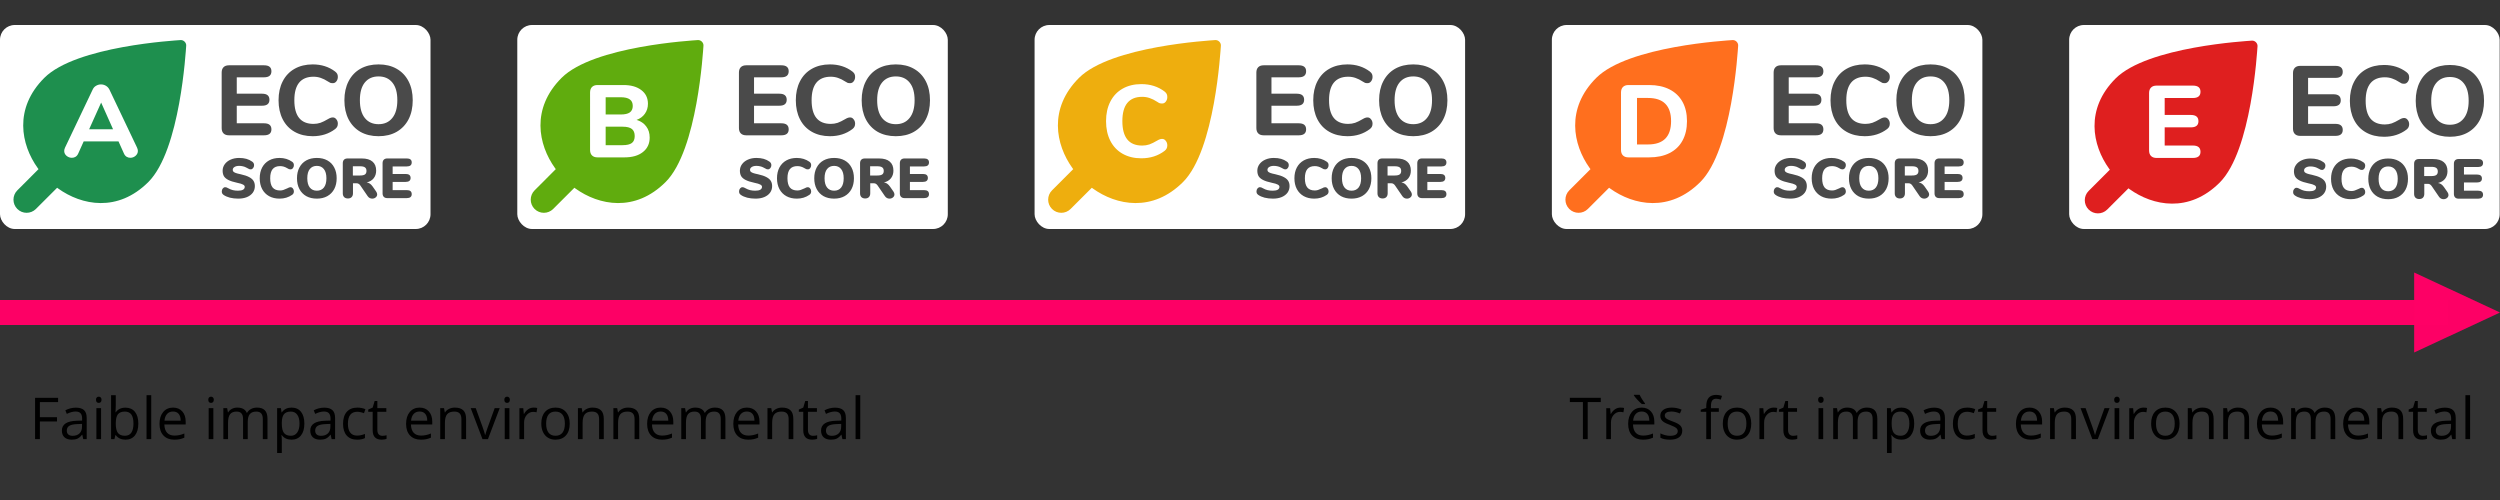 <?xml version="1.0" encoding="UTF-8" standalone="no"?>
<svg
   xmlns:dc="http://purl.org/dc/elements/1.1/"
   xmlns:cc="http://creativecommons.org/ns#"
   xmlns:rdf="http://www.w3.org/1999/02/22-rdf-syntax-ns#"
   xmlns:svg="http://www.w3.org/2000/svg"
   xmlns="http://www.w3.org/2000/svg"
   xmlns:sodipodi="http://sodipodi.sourceforge.net/DTD/sodipodi-0.dtd"
   xmlns:inkscape="http://www.inkscape.org/namespaces/inkscape"
   width="1000"
   height="200"
   viewBox="0 0 1000 200"
   version="1.1"
   id="svg50955"
   sodipodi:docname="ecoscore-scale-fr.svg"
   inkscape:version="1.0.2 (394de47547, 2021-03-26)">
  <rect x="0" y="0" width="1000" height="200" fill="#333333" stroke="none"/>
  <defs
     id="defs50949">
    <clipPath
       id="clip0-8">
      <rect
         width="1599.53"
         height="752.096"
         fill="#ffffff"
         transform="translate(0.052,0.426)"
         id="rect12-1"
         x="0"
         y="0" />
    </clipPath>
    <clipPath
       id="clip1-6">
      <rect
         width="572.016"
         height="572.016"
         fill="#ffffff"
         transform="translate(148.353,85.169)"
         id="rect15-0"
         x="0"
         y="0" />
    </clipPath>
    <clipPath
       id="clip0-6">
      <rect
         width="1599.53"
         height="752.096"
         fill="#ffffff"
         transform="translate(0.481,0.426)"
         id="rect36"
         x="0"
         y="0" />
    </clipPath>
    <clipPath
       id="clip1-2">
      <rect
         width="572.016"
         height="572.016"
         fill="#ffffff"
         transform="translate(148.781,85.169)"
         id="rect39"
         x="0"
         y="0" />
    </clipPath>
    <clipPath
       id="clip0-68">
      <rect
         width="1599.53"
         height="752.096"
         fill="#ffffff"
         transform="translate(0.91,0.426)"
         id="rect60"
         x="0"
         y="0" />
    </clipPath>
    <clipPath
       id="clip1-4">
      <rect
         width="572.016"
         height="572.016"
         fill="#ffffff"
         transform="translate(149.211,85.169)"
         id="rect63"
         x="0"
         y="0" />
    </clipPath>
    <clipPath
       id="clip0-69">
      <rect
         width="1599.53"
         height="752.096"
         fill="#ffffff"
         transform="translate(0.339,0.426)"
         id="rect84"
         x="0"
         y="0" />
    </clipPath>
    <clipPath
       id="clip1-7">
      <rect
         width="572.016"
         height="572.016"
         fill="#ffffff"
         transform="translate(148.64,85.169)"
         id="rect87"
         x="0"
         y="0" />
    </clipPath>
    <clipPath
       id="clip0-2">
      <rect
         width="1599.53"
         height="752.096"
         fill="#ffffff"
         transform="translate(0.768,0.426)"
         id="rect108"
         x="0"
         y="0" />
    </clipPath>
    <clipPath
       id="clip1-41">
      <rect
         width="572.016"
         height="572.016"
         fill="#ffffff"
         transform="translate(149.068,85.169)"
         id="rect111"
         x="0"
         y="0" />
    </clipPath>
  </defs>
  <sodipodi:namedview
     id="base"
     pagecolor="#ffffff"
     bordercolor="#666666"
     borderopacity="1.0"
     inkscape:pageopacity="0.0"
     inkscape:pageshadow="2"
     inkscape:zoom="0.7"
     inkscape:cx="538.86753"
     inkscape:cy="160"
     inkscape:document-units="mm"
     inkscape:current-layer="layer1"
     inkscape:document-rotation="0"
     showgrid="false"
     inkscape:window-width="1685"
     inkscape:window-height="1199"
     inkscape:window-x="117"
     inkscape:window-y="72"
     inkscape:window-maximized="0" />
  <g
     inkscape:label="Calque 1"
     inkscape:groupmode="layer"
     id="layer1">
    <g
       id="g51786"
       transform="translate(0,10)">
      <g
         style="fill:none"
         id="g50778"
         transform="scale(0.125)">
        <rect
           style="fill:#ffffff;stroke-width:0.973"
           id="rect3193-4"
           width="1377.625"
           height="652.782"
           x="0"
           y="0"
           ry="47.219" />
        <g
           clip-path="url(#clip0-8)"
           id="g10-3"
           transform="translate(-111.188,-50.109)">
          <g
             clip-path="url(#clip1-6)"
             id="g6-4">
            <path
               d="m 688.832,98.344 c 9.874,-0.833 19.022,8.316 18.189,18.19 -1.213,14.061 -18.725,333.622 -120.986,435.883 -98.014,98.014 -213.504,75.007 -288.915,20.795 -0.909,-0.653 -1.933,-1.439 -3.058,-2.343 l -67.981,67.886 c -16.426,16.425 -43.057,16.425 -59.482,0 -16.426,-16.426 -16.426,-43.057 0,-59.482 l 67.897,-67.97 c -0.908,-1.13 -1.698,-2.158 -2.354,-3.069 C 177.93,432.823 154.922,317.333 252.937,219.319 355.198,117.057 674.758,99.546 688.832,98.344 Z"
               fill="#1e8f4e"
               id="path2-7" />
            <path
               d="m 549.79,442.531 c 1.751,3.94 2.627,7.443 2.627,10.508 0,6.13 -2.517,11.384 -7.553,15.762 -4.816,4.16 -10.398,6.239 -16.747,6.239 -4.159,0 -8.1,-1.094 -11.822,-3.283 -3.721,-2.409 -6.567,-5.911 -8.538,-10.509 L 490.353,422.5 h -111.32 l -17.405,38.748 c -1.97,4.598 -4.816,8.1 -8.537,10.509 -3.503,2.189 -7.444,3.283 -11.822,3.283 -6.349,0 -12.041,-2.079 -17.076,-6.239 -5.035,-4.378 -7.553,-9.632 -7.553,-15.762 0,-3.065 0.876,-6.568 2.627,-10.508 L 407.93,256.339 c 2.408,-5.254 6.02,-9.194 10.837,-11.821 4.816,-2.846 9.96,-4.269 15.433,-4.269 5.692,0 10.946,1.423 15.763,4.269 4.816,2.846 8.538,6.786 11.165,11.821 z m -153.353,-58.78 h 76.512 l -38.092,-85.379 z"
               fill="#ffffff"
               id="path4-3" />
          </g>
          <path
             d="m 843.728,403.098 c -7.415,0 -13.135,-2.012 -17.16,-6.038 -4.026,-4.025 -6.038,-9.745 -6.038,-17.16 V 202.257 c 0,-7.415 2.012,-13.135 6.038,-17.16 4.025,-4.026 9.745,-6.038 17.16,-6.038 h 112.497 c 15.677,0 23.516,6.355 23.516,19.067 0,12.923 -7.839,19.385 -23.516,19.385 h -87.392 v 52.435 h 81.036 c 15.677,0 23.516,6.461 23.516,19.385 0,12.711 -7.839,19.067 -23.516,19.067 h -81.036 v 56.248 h 87.392 c 15.677,0 23.516,6.462 23.516,19.385 0,12.712 -7.839,19.067 -23.516,19.067 z m 268.142,2.86 c -22.04,0 -41.31,-4.66 -57.84,-13.982 -16.52,-9.322 -29.24,-22.669 -38.13,-40.041 -8.9,-17.373 -13.35,-37.711 -13.35,-61.015 0,-23.305 4.45,-43.537 13.35,-60.698 8.89,-17.372 21.61,-30.719 38.13,-40.041 16.53,-9.322 35.8,-13.982 57.84,-13.982 27.75,0 51.69,7.626 71.82,22.88 3.18,2.542 5.4,5.085 6.67,7.627 1.27,2.542 1.91,5.72 1.91,9.534 0,5.508 -1.59,10.275 -4.77,14.3 -2.96,3.814 -6.67,5.72 -11.12,5.72 -2.97,0 -5.62,-0.318 -7.95,-0.953 -2.11,-0.848 -4.55,-2.225 -7.3,-4.131 -8.48,-5.509 -16.32,-9.428 -23.52,-11.758 -7.2,-2.543 -14.94,-3.814 -23.2,-3.814 -20.34,0 -35.7,6.356 -46.08,19.067 -10.17,12.5 -15.25,31.249 -15.25,56.249 0,50.422 20.44,75.633 61.33,75.633 7.84,0 15.25,-1.165 22.25,-3.496 6.99,-2.542 15.14,-6.567 24.47,-12.076 3.17,-1.906 5.82,-3.178 7.94,-3.813 2.12,-0.848 4.55,-1.271 7.31,-1.271 4.45,0 8.16,2.012 11.12,6.038 3.18,3.813 4.77,8.474 4.77,13.982 0,3.814 -0.74,7.098 -2.23,9.852 -1.27,2.542 -3.39,4.978 -6.35,7.309 -20.13,15.254 -44.07,22.88 -71.82,22.88 z m 210.72,0 c -22.25,0 -41.63,-4.66 -58.16,-13.982 -16.31,-9.534 -28.92,-22.881 -37.81,-40.041 -8.9,-17.373 -13.35,-37.711 -13.35,-61.015 0,-23.305 4.45,-43.537 13.35,-60.698 8.89,-17.372 21.5,-30.719 37.81,-40.041 16.53,-9.322 35.91,-13.982 58.16,-13.982 22.24,0 41.52,4.66 57.84,13.982 16.52,9.322 29.23,22.669 38.13,40.041 8.9,17.161 13.35,37.393 13.35,60.698 0,23.304 -4.45,43.642 -13.35,61.015 -8.9,17.16 -21.61,30.507 -38.13,40.041 -16.32,9.322 -35.6,13.982 -57.84,13.982 z m 0,-38.452 c 18.64,0 33.26,-6.567 43.85,-19.703 10.81,-13.135 16.21,-32.096 16.21,-56.883 0,-24.788 -5.3,-43.643 -15.89,-56.566 -10.59,-13.136 -25.32,-19.703 -44.17,-19.703 -18.86,0 -33.58,6.567 -44.17,19.703 -10.39,12.923 -15.58,31.778 -15.58,56.566 0,24.787 5.3,43.748 15.89,56.883 10.6,13.136 25.21,19.703 43.86,19.703 z M 873.689,605.719 c -9.604,0 -18.548,-1.02 -26.832,-3.061 -8.164,-2.161 -14.887,-5.102 -20.169,-8.824 -2.041,-1.561 -3.541,-3.182 -4.502,-4.862 -0.84,-1.681 -1.26,-3.842 -1.26,-6.483 0,-3.602 1.08,-6.723 3.241,-9.364 2.161,-2.641 4.682,-3.962 7.563,-3.962 1.561,0 3.062,0.24 4.502,0.72 1.441,0.481 3.242,1.381 5.403,2.702 4.922,2.761 9.784,4.742 14.586,5.942 4.922,1.201 10.445,1.801 16.567,1.801 7.084,0 12.426,-1.021 16.028,-3.061 3.721,-2.161 5.582,-5.283 5.582,-9.365 0,-2.761 -1.741,-5.102 -5.222,-7.023 -3.362,-2.041 -9.845,-4.021 -19.449,-5.942 -11.885,-2.521 -21.189,-5.523 -27.912,-9.004 -6.723,-3.482 -11.465,-7.564 -14.226,-12.246 -2.642,-4.802 -3.962,-10.564 -3.962,-17.287 0,-7.684 2.281,-14.647 6.843,-20.889 4.562,-6.243 10.805,-11.105 18.728,-14.587 8.044,-3.601 17.048,-5.402 27.012,-5.402 8.764,0 16.567,0.96 23.41,2.881 6.843,1.921 13.086,4.922 18.729,9.004 2.16,1.561 3.661,3.241 4.501,5.042 0.961,1.681 1.441,3.782 1.441,6.303 0,3.602 -1.08,6.723 -3.241,9.364 -2.041,2.641 -4.502,3.962 -7.384,3.962 -1.56,0 -3.001,-0.18 -4.321,-0.54 -1.321,-0.481 -3.182,-1.441 -5.583,-2.882 -0.6,-0.36 -2.341,-1.26 -5.222,-2.701 -2.761,-1.56 -6.063,-2.761 -9.905,-3.601 -3.721,-0.961 -7.803,-1.441 -12.245,-1.441 -6.123,0 -11.045,1.201 -14.766,3.602 -3.722,2.281 -5.583,5.342 -5.583,9.184 0,2.281 0.66,4.141 1.981,5.582 1.321,1.441 3.782,2.881 7.383,4.322 3.602,1.321 8.944,2.701 16.027,4.142 11.525,2.521 20.589,5.582 27.192,9.184 6.603,3.481 11.285,7.563 14.046,12.245 2.762,4.682 4.142,10.205 4.142,16.568 0,7.923 -2.221,14.946 -6.663,21.069 -4.442,6.002 -10.684,10.684 -18.728,14.046 -7.923,3.241 -17.167,4.862 -27.732,4.862 z m 132.011,0 c -12.727,0 -23.892,-2.641 -33.497,-7.923 -9.484,-5.283 -16.867,-12.846 -22.149,-22.69 -5.163,-9.845 -7.744,-21.37 -7.744,-34.576 0,-13.085 2.581,-24.55 7.744,-34.395 5.282,-9.844 12.665,-17.407 22.149,-22.69 9.605,-5.282 20.77,-7.923 33.497,-7.923 15.24,0 28.63,4.022 40.16,12.065 2.04,1.441 3.48,3.001 4.32,4.682 0.96,1.681 1.44,3.842 1.44,6.483 0,3.722 -1.08,6.903 -3.24,9.544 -2.04,2.521 -4.57,3.782 -7.57,3.782 -1.8,0 -3.42,-0.24 -4.86,-0.72 -1.44,-0.601 -3.12,-1.501 -5.04,-2.702 -4.2,-2.521 -8.16,-4.322 -11.89,-5.402 -3.72,-1.08 -7.56,-1.621 -11.52,-1.621 -10.686,0 -18.669,3.242 -23.952,9.725 -5.162,6.362 -7.743,16.087 -7.743,29.172 0,13.206 2.581,23.051 7.743,29.533 5.283,6.363 13.266,9.545 23.952,9.545 3.6,0 7.08,-0.541 10.44,-1.621 3.37,-1.201 7.69,-3.001 12.97,-5.402 2.52,-1.321 4.38,-2.221 5.58,-2.702 1.2,-0.48 2.64,-0.72 4.32,-0.72 3,0 5.53,1.321 7.57,3.962 2.16,2.521 3.24,5.642 3.24,9.364 0,2.521 -0.48,4.682 -1.44,6.483 -0.84,1.68 -2.28,3.241 -4.32,4.682 -11.53,8.043 -24.92,12.065 -40.16,12.065 z m 119.41,0 c -12.97,0 -24.25,-2.641 -33.85,-7.923 -9.49,-5.403 -16.81,-12.966 -21.97,-22.69 -5.17,-9.845 -7.75,-21.37 -7.75,-34.576 0,-13.205 2.58,-24.67 7.75,-34.395 5.16,-9.844 12.48,-17.407 21.97,-22.69 9.6,-5.282 20.88,-7.923 33.85,-7.923 12.97,0 24.19,2.641 33.68,7.923 9.6,5.283 16.92,12.846 21.96,22.69 5.17,9.725 7.75,21.19 7.75,34.395 0,13.206 -2.58,24.731 -7.75,34.576 -5.16,9.724 -12.54,17.287 -22.14,22.69 -9.49,5.282 -20.65,7.923 -33.5,7.923 z m 0,-25.391 c 9.6,0 17.11,-3.362 22.51,-10.085 5.4,-6.843 8.1,-16.747 8.1,-29.713 0,-12.965 -2.76,-22.81 -8.28,-29.533 -5.4,-6.723 -12.85,-10.084 -22.33,-10.084 -9.6,0 -17.11,3.361 -22.51,10.084 -5.4,6.603 -8.1,16.448 -8.1,29.533 0,13.086 2.7,22.991 8.1,29.713 5.4,6.723 12.91,10.085 22.51,10.085 z m 189.79,2.701 c 2.16,3.242 3.24,6.303 3.24,9.184 0,3.842 -1.62,7.083 -4.87,9.724 -3.12,2.522 -6.78,3.782 -10.98,3.782 -2.88,0 -5.58,-0.66 -8.1,-1.981 -2.52,-1.32 -4.69,-3.301 -6.49,-5.942 l -23.41,-34.215 c -1.68,-2.401 -3.48,-4.142 -5.4,-5.223 -1.8,-1.2 -3.96,-1.801 -6.48,-1.801 h -11.71 v 32.235 c 0,5.042 -1.44,9.064 -4.32,12.065 -2.88,2.881 -6.84,4.322 -11.88,4.322 -5.05,0 -9.07,-1.441 -12.07,-4.322 -2.88,-3.001 -4.32,-7.023 -4.32,-12.065 v -96.343 c 0,-4.922 1.32,-8.704 3.96,-11.345 2.64,-2.641 6.42,-3.961 11.35,-3.961 h 45.2 c 15.36,0 26.89,3.361 34.57,10.084 7.8,6.603 11.71,16.207 11.71,28.813 0,9.604 -2.65,17.767 -7.93,24.49 -5.28,6.603 -12.72,11.045 -22.33,13.326 3.96,0.601 7.39,1.921 10.27,3.962 3,2.041 5.94,5.102 8.82,9.184 z m -51.51,-51.322 c 7.33,0 12.55,-1.141 15.67,-3.422 3.24,-2.281 4.86,-6.003 4.86,-11.165 0,-5.282 -1.62,-9.064 -4.86,-11.345 -3.12,-2.401 -8.34,-3.601 -15.67,-3.601 h -23.05 v 29.533 z m 87.35,72.391 c -4.93,0 -8.71,-1.32 -11.35,-3.961 -2.64,-2.642 -3.96,-6.423 -3.96,-11.345 v -96.343 c 0,-4.922 1.32,-8.704 3.96,-11.345 2.64,-2.641 6.42,-3.961 11.35,-3.961 h 62.3 c 5.17,0 9.07,1.08 11.71,3.241 2.64,2.161 3.96,5.282 3.96,9.364 0,8.644 -5.22,12.966 -15.67,12.966 h -45.38 v 24.13 h 41.78 c 10.45,0 15.67,4.262 15.67,12.786 0,4.082 -1.32,7.203 -3.96,9.364 -2.64,2.161 -6.54,3.242 -11.71,3.242 h -41.78 v 26.291 h 45.38 c 10.45,0 15.67,4.322 15.67,12.966 0,4.082 -1.32,7.203 -3.96,9.364 -2.64,2.161 -6.54,3.241 -11.71,3.241 z"
             fill="#4a4a4a"
             id="path8-9" />
        </g>
      </g>
      <g
         style="fill:none"
         id="g50804"
         transform="matrix(0.125,0,0,0.125,206.916,0)">
        <rect
           style="fill:#ffffff;stroke-width:0.973"
           id="rect3193-6"
           width="1377.625"
           height="652.782"
           x="0"
           y="0"
           ry="47.219" />
        <g
           clip-path="url(#clip0-6)"
           id="g34"
           transform="translate(-111.688,-50.109)">
          <g
             clip-path="url(#clip1-2)"
             id="g30">
            <path
               d="m 689.261,98.344 c 9.874,-0.833 19.022,8.316 18.189,18.19 -1.213,14.061 -18.725,333.622 -120.986,435.883 -98.014,98.014 -213.504,75.007 -288.915,20.795 -0.908,-0.653 -1.933,-1.439 -3.058,-2.343 l -67.981,67.886 c -16.426,16.425 -43.057,16.425 -59.482,0 -16.426,-16.426 -16.426,-43.057 0,-59.482 l 67.898,-67.97 c -0.908,-1.13 -1.699,-2.158 -2.355,-3.069 C 178.359,432.823 155.352,317.333 253.366,219.319 355.627,117.057 675.187,99.546 689.261,98.344 Z"
               fill="#60ac0e"
               id="path26" />
            <path
               d="m 493.331,353.868 c 13.354,3.941 23.644,10.837 30.868,20.688 7.443,9.633 11.165,21.564 11.165,35.794 0,19.483 -7.224,34.917 -21.673,46.301 -14.23,11.384 -33.933,17.076 -59.108,17.076 h -86.036 c -7.662,0 -13.573,-2.08 -17.732,-6.239 -4.16,-4.16 -6.24,-10.071 -6.24,-17.733 V 266.191 c 0,-7.662 2.08,-13.573 6.24,-17.733 4.159,-4.159 10.07,-6.239 17.732,-6.239 h 82.752 c 24.081,0 43.127,5.364 57.138,16.091 14.23,10.727 21.345,25.394 21.345,44.003 0,12.04 -3.284,22.658 -9.852,31.852 -6.349,8.976 -15.215,15.544 -26.599,19.703 z m -98.842,-17.404 h 48.272 c 13.135,0 22.768,-2.189 28.897,-6.568 6.349,-4.597 9.523,-11.493 9.523,-20.687 0,-9.633 -3.174,-16.638 -9.523,-21.017 -6.129,-4.597 -15.762,-6.896 -28.897,-6.896 h -48.272 z m 54.183,98.186 c 13.573,0 23.424,-2.299 29.554,-6.896 6.13,-4.598 9.195,-12.041 9.195,-22.33 0,-10.289 -3.065,-17.842 -9.195,-22.658 -6.13,-4.817 -15.981,-7.225 -29.554,-7.225 h -54.183 v 59.109 z"
               fill="#ffffff"
               id="path28" />
          </g>
          <path
             d="m 844.157,403.098 c -7.415,0 -13.135,-2.012 -17.16,-6.038 -4.026,-4.025 -6.038,-9.745 -6.038,-17.16 V 202.257 c 0,-7.415 2.012,-13.135 6.038,-17.16 4.025,-4.026 9.745,-6.038 17.16,-6.038 h 112.497 c 15.677,0 23.516,6.355 23.516,19.067 0,12.923 -7.839,19.385 -23.516,19.385 h -87.392 v 52.435 h 81.036 c 15.678,0 23.516,6.461 23.516,19.385 0,12.711 -7.838,19.067 -23.516,19.067 h -81.036 v 56.248 h 87.392 c 15.677,0 23.516,6.462 23.516,19.385 0,12.712 -7.839,19.067 -23.516,19.067 z m 268.143,2.86 c -22.04,0 -41.31,-4.66 -57.84,-13.982 -16.52,-9.322 -29.24,-22.669 -38.13,-40.041 -8.9,-17.373 -13.35,-37.711 -13.35,-61.015 0,-23.305 4.45,-43.537 13.35,-60.698 8.89,-17.372 21.61,-30.719 38.13,-40.041 16.53,-9.322 35.8,-13.982 57.84,-13.982 27.75,0 51.69,7.626 71.82,22.88 3.18,2.542 5.4,5.085 6.67,7.627 1.27,2.542 1.91,5.72 1.91,9.534 0,5.508 -1.59,10.275 -4.77,14.3 -2.97,3.814 -6.67,5.72 -11.12,5.72 -2.97,0 -5.62,-0.318 -7.95,-0.953 -2.12,-0.848 -4.55,-2.225 -7.31,-4.131 -8.47,-5.509 -16.31,-9.428 -23.51,-11.758 -7.21,-2.543 -14.94,-3.814 -23.2,-3.814 -20.34,0 -35.7,6.356 -46.08,19.067 -10.17,12.5 -15.25,31.249 -15.25,56.249 0,50.422 20.44,75.633 61.33,75.633 7.84,0 15.25,-1.165 22.24,-3.496 7,-2.542 15.15,-6.567 24.47,-12.076 3.18,-1.906 5.83,-3.178 7.95,-3.813 2.12,-0.848 4.55,-1.271 7.31,-1.271 4.45,0 8.15,2.012 11.12,6.038 3.18,3.813 4.77,8.474 4.77,13.982 0,3.814 -0.74,7.098 -2.23,9.852 -1.27,2.542 -3.39,4.978 -6.35,7.309 -20.13,15.254 -44.07,22.88 -71.82,22.88 z m 210.72,0 c -22.25,0 -41.63,-4.66 -58.16,-13.982 -16.31,-9.534 -28.92,-22.881 -37.81,-40.041 -8.9,-17.373 -13.35,-37.711 -13.35,-61.015 0,-23.305 4.45,-43.537 13.35,-60.698 8.89,-17.372 21.5,-30.719 37.81,-40.041 16.53,-9.322 35.91,-13.982 58.16,-13.982 22.24,0 41.52,4.66 57.83,13.982 16.53,9.322 29.24,22.669 38.14,40.041 8.9,17.161 13.35,37.393 13.35,60.698 0,23.304 -4.45,43.642 -13.35,61.015 -8.9,17.16 -21.61,30.507 -38.14,40.041 -16.31,9.322 -35.59,13.982 -57.83,13.982 z m 0,-38.452 c 18.64,0 33.26,-6.567 43.85,-19.703 10.81,-13.135 16.21,-32.096 16.21,-56.883 0,-24.788 -5.3,-43.643 -15.89,-56.566 -10.59,-13.136 -25.32,-19.703 -44.17,-19.703 -18.86,0 -33.58,6.567 -44.18,19.703 -10.38,12.923 -15.57,31.778 -15.57,56.566 0,24.787 5.3,43.748 15.89,56.883 10.6,13.136 25.21,19.703 43.86,19.703 z M 874.118,605.719 c -9.604,0 -18.548,-1.02 -26.832,-3.061 -8.163,-2.161 -14.886,-5.102 -20.169,-8.824 -2.041,-1.561 -3.541,-3.182 -4.502,-4.862 -0.84,-1.681 -1.26,-3.842 -1.26,-6.483 0,-3.602 1.08,-6.723 3.241,-9.364 2.161,-2.641 4.682,-3.962 7.564,-3.962 1.56,0 3.061,0.24 4.502,0.72 1.44,0.481 3.241,1.381 5.402,2.702 4.922,2.761 9.784,4.742 14.586,5.942 4.923,1.201 10.445,1.801 16.568,1.801 7.083,0 12.425,-1.021 16.027,-3.061 3.721,-2.161 5.582,-5.283 5.582,-9.365 0,-2.761 -1.741,-5.102 -5.222,-7.023 -3.362,-2.041 -9.844,-4.021 -19.449,-5.942 -11.885,-2.521 -21.189,-5.523 -27.912,-9.004 -6.723,-3.482 -11.465,-7.564 -14.226,-12.246 -2.641,-4.802 -3.962,-10.564 -3.962,-17.287 0,-7.684 2.281,-14.647 6.843,-20.889 4.562,-6.243 10.805,-11.105 18.728,-14.587 8.044,-3.601 17.048,-5.402 27.012,-5.402 8.764,0 16.567,0.96 23.41,2.881 6.843,1.921 13.086,4.922 18.729,9.004 2.161,1.561 3.661,3.241 4.502,5.042 0.96,1.681 1.44,3.782 1.44,6.303 0,3.602 -1.08,6.723 -3.241,9.364 -2.041,2.641 -4.502,3.962 -7.383,3.962 -1.561,0 -3.002,-0.18 -4.322,-0.54 -1.321,-0.481 -3.182,-1.441 -5.583,-2.882 -0.6,-0.36 -2.341,-1.26 -5.222,-2.701 -2.761,-1.56 -6.063,-2.761 -9.904,-3.601 -3.722,-0.961 -7.804,-1.441 -12.246,-1.441 -6.122,0 -11.045,1.201 -14.766,3.602 -3.722,2.281 -5.583,5.342 -5.583,9.184 0,2.281 0.661,4.141 1.981,5.582 1.321,1.441 3.782,2.881 7.383,4.322 3.602,1.321 8.944,2.701 16.027,4.142 11.526,2.521 20.59,5.582 27.192,9.184 6.603,3.481 11.285,7.563 14.047,12.245 2.761,4.682 4.141,10.205 4.141,16.568 0,7.923 -2.221,14.946 -6.663,21.069 -4.441,6.002 -10.684,10.684 -18.728,14.046 -7.923,3.241 -17.167,4.862 -27.732,4.862 z m 132.012,0 c -12.728,0 -23.893,-2.641 -33.497,-7.923 -9.485,-5.283 -16.868,-12.846 -22.15,-22.69 -5.162,-9.845 -7.744,-21.37 -7.744,-34.576 0,-13.085 2.582,-24.55 7.744,-34.395 5.282,-9.844 12.665,-17.407 22.15,-22.69 9.604,-5.282 20.769,-7.923 33.497,-7.923 15.24,0 28.63,4.022 40.16,12.065 2.04,1.441 3.48,3.001 4.32,4.682 0.96,1.681 1.44,3.842 1.44,6.483 0,3.722 -1.08,6.903 -3.24,9.544 -2.04,2.521 -4.57,3.782 -7.57,3.782 -1.8,0 -3.42,-0.24 -4.86,-0.72 -1.44,-0.601 -3.12,-1.501 -5.04,-2.702 -4.2,-2.521 -8.17,-4.322 -11.89,-5.402 -3.72,-1.08 -7.56,-1.621 -11.52,-1.621 -10.687,0 -18.67,3.242 -23.952,9.725 -5.163,6.362 -7.744,16.087 -7.744,29.172 0,13.206 2.581,23.051 7.744,29.533 5.282,6.363 13.265,9.545 23.952,9.545 3.6,0 7.08,-0.541 10.44,-1.621 3.36,-1.201 7.69,-3.001 12.97,-5.402 2.52,-1.321 4.38,-2.221 5.58,-2.702 1.2,-0.48 2.64,-0.72 4.32,-0.72 3,0 5.53,1.321 7.57,3.962 2.16,2.521 3.24,5.642 3.24,9.364 0,2.521 -0.48,4.682 -1.44,6.483 -0.84,1.68 -2.28,3.241 -4.32,4.682 -11.53,8.043 -24.92,12.065 -40.16,12.065 z m 119.41,0 c -12.97,0 -24.25,-2.641 -33.86,-7.923 -9.48,-5.403 -16.8,-12.966 -21.96,-22.69 -5.17,-9.845 -7.75,-21.37 -7.75,-34.576 0,-13.205 2.58,-24.67 7.75,-34.395 5.16,-9.844 12.48,-17.407 21.96,-22.69 9.61,-5.282 20.89,-7.923 33.86,-7.923 12.97,0 24.19,2.641 33.67,7.923 9.61,5.283 16.93,12.846 21.97,22.69 5.17,9.725 7.75,21.19 7.75,34.395 0,13.206 -2.58,24.731 -7.75,34.576 -5.16,9.724 -12.54,17.287 -22.15,22.69 -9.48,5.282 -20.64,7.923 -33.49,7.923 z m 0,-25.391 c 9.6,0 17.11,-3.362 22.51,-10.085 5.4,-6.843 8.1,-16.747 8.1,-29.713 0,-12.965 -2.76,-22.81 -8.28,-29.533 -5.4,-6.723 -12.85,-10.084 -22.33,-10.084 -9.6,0 -17.11,3.361 -22.51,10.084 -5.4,6.603 -8.1,16.448 -8.1,29.533 0,13.086 2.7,22.991 8.1,29.713 5.4,6.723 12.91,10.085 22.51,10.085 z m 189.78,2.701 c 2.17,3.242 3.25,6.303 3.25,9.184 0,3.842 -1.62,7.083 -4.87,9.724 -3.12,2.522 -6.78,3.782 -10.98,3.782 -2.88,0 -5.58,-0.66 -8.1,-1.981 -2.53,-1.32 -4.69,-3.301 -6.49,-5.942 l -23.41,-34.215 c -1.68,-2.401 -3.48,-4.142 -5.4,-5.223 -1.8,-1.2 -3.96,-1.801 -6.48,-1.801 h -11.71 v 32.235 c 0,5.042 -1.44,9.064 -4.32,12.065 -2.88,2.881 -6.84,4.322 -11.88,4.322 -5.05,0 -9.07,-1.441 -12.07,-4.322 -2.88,-3.001 -4.32,-7.023 -4.32,-12.065 v -96.343 c 0,-4.922 1.32,-8.704 3.96,-11.345 2.64,-2.641 6.42,-3.961 11.34,-3.961 h 45.2 c 15.37,0 26.9,3.361 34.58,10.084 7.8,6.603 11.7,16.207 11.7,28.813 0,9.604 -2.64,17.767 -7.92,24.49 -5.28,6.603 -12.72,11.045 -22.33,13.326 3.96,0.601 7.38,1.921 10.27,3.962 3,2.041 5.94,5.102 8.82,9.184 z m -51.5,-51.322 c 7.33,0 12.55,-1.141 15.67,-3.422 3.24,-2.281 4.86,-6.003 4.86,-11.165 0,-5.282 -1.62,-9.064 -4.86,-11.345 -3.12,-2.401 -8.34,-3.601 -15.67,-3.601 h -23.05 v 29.533 z m 87.35,72.391 c -4.93,0 -8.71,-1.32 -11.35,-3.961 -2.64,-2.642 -3.96,-6.423 -3.96,-11.345 v -96.343 c 0,-4.922 1.32,-8.704 3.96,-11.345 2.64,-2.641 6.42,-3.961 11.35,-3.961 h 62.3 c 5.17,0 9.07,1.08 11.71,3.241 2.64,2.161 3.96,5.282 3.96,9.364 0,8.644 -5.22,12.966 -15.67,12.966 h -45.38 v 24.13 h 41.78 c 10.45,0 15.67,4.262 15.67,12.786 0,4.082 -1.32,7.203 -3.96,9.364 -2.64,2.161 -6.55,3.242 -11.71,3.242 h -41.78 v 26.291 h 45.38 c 10.45,0 15.67,4.322 15.67,12.966 0,4.082 -1.32,7.203 -3.96,9.364 -2.64,2.161 -6.54,3.241 -11.71,3.241 z"
             fill="#4a4a4a"
             id="path32" />
        </g>
      </g>
      <g
         style="fill:none"
         id="g50830"
         transform="matrix(0.125,0,0,0.125,413.833,0)">
        <rect
           style="fill:#ffffff;stroke-width:0.973"
           id="rect3193-1"
           width="1377.625"
           height="652.782"
           x="0"
           y="0"
           ry="47.219" />
        <g
           clip-path="url(#clip0-68)"
           id="g58"
           transform="translate(-111.688,-50.109)">
          <g
             clip-path="url(#clip1-4)"
             id="g54">
            <path
               d="m 689.69,98.344 c 9.873,-0.833 19.022,8.316 18.189,18.19 -1.213,14.061 -18.725,333.622 -120.986,435.883 -98.014,98.014 -213.504,75.007 -288.915,20.795 -0.909,-0.653 -1.933,-1.439 -3.058,-2.343 l -67.982,67.886 c -16.425,16.425 -43.056,16.425 -59.481,0 -16.426,-16.426 -16.426,-43.057 0,-59.482 l 67.897,-67.97 c -0.908,-1.13 -1.698,-2.158 -2.354,-3.069 C 178.788,432.823 155.78,317.333 253.795,219.319 356.056,117.057 675.616,99.546 689.69,98.344 Z"
               fill="#eeae0e"
               id="path50" />
            <path
               d="m 453.324,476.682 c -22.768,0 -42.69,-4.816 -59.765,-14.448 -17.076,-9.633 -30.211,-23.425 -39.406,-41.376 -9.195,-17.952 -13.792,-38.968 -13.792,-63.049 0,-24.081 4.597,-44.988 13.792,-62.721 9.195,-17.951 22.33,-31.743 39.406,-41.376 17.075,-9.632 36.997,-14.448 59.765,-14.448 28.678,0 53.416,7.881 74.213,23.643 3.284,2.627 5.583,5.254 6.896,7.881 1.314,2.627 1.971,5.911 1.971,9.851 0,5.692 -1.642,10.618 -4.926,14.778 -3.065,3.94 -6.896,5.91 -11.493,5.91 -3.065,0 -5.802,-0.328 -8.21,-0.985 -2.189,-0.875 -4.707,-2.298 -7.552,-4.269 -8.757,-5.692 -16.857,-9.742 -24.301,-12.15 -7.443,-2.627 -15.433,-3.94 -23.971,-3.94 -21.017,0 -36.888,6.567 -47.615,19.703 -10.509,12.916 -15.763,32.29 -15.763,58.123 0,52.103 21.126,78.154 63.378,78.154 8.1,0 15.762,-1.204 22.986,-3.612 7.225,-2.627 15.653,-6.787 25.286,-12.478 3.283,-1.971 6.02,-3.284 8.209,-3.941 2.189,-0.876 4.707,-1.314 7.553,-1.314 4.597,0 8.428,2.08 11.493,6.24 3.284,3.94 4.926,8.756 4.926,14.448 0,3.941 -0.766,7.334 -2.299,10.18 -1.313,2.627 -3.503,5.145 -6.568,7.553 -20.797,15.762 -45.535,23.643 -74.213,23.643 z"
               fill="#ffffff"
               id="path52" />
          </g>
          <path
             d="m 844.586,403.098 c -7.415,0 -13.135,-2.012 -17.161,-6.038 -4.025,-4.025 -6.038,-9.745 -6.038,-17.16 V 202.257 c 0,-7.415 2.013,-13.135 6.038,-17.16 4.026,-4.026 9.746,-6.038 17.161,-6.038 h 112.496 c 15.678,0 23.517,6.355 23.517,19.067 0,12.923 -7.839,19.385 -23.517,19.385 h -87.391 v 52.435 h 81.036 c 15.677,0 23.516,6.461 23.516,19.385 0,12.711 -7.839,19.067 -23.516,19.067 h -81.036 v 56.248 h 87.391 c 15.678,0 23.517,6.462 23.517,19.385 0,12.712 -7.839,19.067 -23.517,19.067 z m 268.144,2.86 c -22.04,0 -41.32,-4.66 -57.84,-13.982 -16.53,-9.322 -29.24,-22.669 -38.14,-40.041 -8.89,-17.373 -13.34,-37.711 -13.34,-61.015 0,-23.305 4.45,-43.537 13.34,-60.698 8.9,-17.372 21.61,-30.719 38.14,-40.041 16.52,-9.322 35.8,-13.982 57.84,-13.982 27.75,0 51.69,7.626 71.82,22.88 3.17,2.542 5.4,5.085 6.67,7.627 1.27,2.542 1.91,5.72 1.91,9.534 0,5.508 -1.59,10.275 -4.77,14.3 -2.97,3.814 -6.67,5.72 -11.12,5.72 -2.97,0 -5.62,-0.318 -7.95,-0.953 -2.12,-0.848 -4.55,-2.225 -7.31,-4.131 -8.47,-5.509 -16.31,-9.428 -23.51,-11.758 -7.21,-2.543 -14.94,-3.814 -23.2,-3.814 -20.34,0 -35.7,6.356 -46.08,19.067 -10.17,12.5 -15.25,31.249 -15.25,56.249 0,50.422 20.44,75.633 61.33,75.633 7.84,0 15.25,-1.165 22.24,-3.496 6.99,-2.542 15.15,-6.567 24.47,-12.076 3.18,-1.906 5.83,-3.178 7.95,-3.813 2.12,-0.848 4.55,-1.271 7.31,-1.271 4.45,0 8.15,2.012 11.12,6.038 3.18,3.813 4.77,8.474 4.77,13.982 0,3.814 -0.75,7.098 -2.23,9.852 -1.27,2.542 -3.39,4.978 -6.35,7.309 -20.13,15.254 -44.07,22.88 -71.82,22.88 z m 210.72,0 c -22.25,0 -41.63,-4.66 -58.16,-13.982 -16.31,-9.534 -28.92,-22.881 -37.82,-40.041 -8.89,-17.373 -13.34,-37.711 -13.34,-61.015 0,-23.305 4.45,-43.537 13.34,-60.698 8.9,-17.372 21.51,-30.719 37.82,-40.041 16.53,-9.322 35.91,-13.982 58.16,-13.982 22.24,0 41.52,4.66 57.83,13.982 16.53,9.322 29.24,22.669 38.14,40.041 8.9,17.161 13.34,37.393 13.34,60.698 0,23.304 -4.44,43.642 -13.34,61.015 -8.9,17.16 -21.61,30.507 -38.14,40.041 -16.31,9.322 -35.59,13.982 -57.83,13.982 z m 0,-38.452 c 18.64,0 33.26,-6.567 43.85,-19.703 10.81,-13.135 16.21,-32.096 16.21,-56.883 0,-24.788 -5.3,-43.643 -15.89,-56.566 -10.59,-13.136 -25.32,-19.703 -44.17,-19.703 -18.86,0 -33.58,6.567 -44.18,19.703 -10.38,12.923 -15.57,31.778 -15.57,56.566 0,24.787 5.3,43.748 15.89,56.883 10.59,13.136 25.21,19.703 43.86,19.703 z M 874.547,605.719 c -9.604,0 -18.548,-1.02 -26.832,-3.061 -8.164,-2.161 -14.887,-5.102 -20.169,-8.824 -2.041,-1.561 -3.541,-3.182 -4.502,-4.862 -0.84,-1.681 -1.26,-3.842 -1.26,-6.483 0,-3.602 1.08,-6.723 3.241,-9.364 2.161,-2.641 4.682,-3.962 7.563,-3.962 1.561,0 3.062,0.24 4.502,0.72 1.441,0.481 3.242,1.381 5.403,2.702 4.922,2.761 9.784,4.742 14.586,5.942 4.922,1.201 10.445,1.801 16.567,1.801 7.083,0 12.426,-1.021 16.027,-3.061 3.722,-2.161 5.583,-5.283 5.583,-9.365 0,-2.761 -1.741,-5.102 -5.222,-7.023 -3.362,-2.041 -9.845,-4.021 -19.449,-5.942 -11.885,-2.521 -21.189,-5.523 -27.912,-9.004 -6.723,-3.482 -11.465,-7.564 -14.227,-12.246 -2.641,-4.802 -3.961,-10.564 -3.961,-17.287 0,-7.684 2.281,-14.647 6.843,-20.889 4.562,-6.243 10.804,-11.105 18.728,-14.587 8.044,-3.601 17.047,-5.402 27.012,-5.402 8.764,0 16.567,0.96 23.41,2.881 6.843,1.921 13.086,4.922 18.728,9.004 2.161,1.561 3.662,3.241 4.502,5.042 0.961,1.681 1.441,3.782 1.441,6.303 0,3.602 -1.08,6.723 -3.241,9.364 -2.041,2.641 -4.502,3.962 -7.384,3.962 -1.56,0 -3.001,-0.18 -4.322,-0.54 -1.32,-0.481 -3.181,-1.441 -5.582,-2.882 -0.6,-0.36 -2.341,-1.26 -5.222,-2.701 -2.762,-1.56 -6.063,-2.761 -9.905,-3.601 -3.721,-0.961 -7.803,-1.441 -12.245,-1.441 -6.123,0 -11.045,1.201 -14.767,3.602 -3.721,2.281 -5.582,5.342 -5.582,9.184 0,2.281 0.66,4.141 1.981,5.582 1.32,1.441 3.782,2.881 7.383,4.322 3.602,1.321 8.944,2.701 16.027,4.142 11.525,2.521 20.589,5.582 27.192,9.184 6.603,3.481 11.285,7.563 14.046,12.245 2.762,4.682 4.142,10.205 4.142,16.568 0,7.923 -2.221,14.946 -6.663,21.069 -4.442,6.002 -10.684,10.684 -18.728,14.046 -7.924,3.241 -17.168,4.862 -27.732,4.862 z m 132.013,0 c -12.73,0 -23.894,-2.641 -33.499,-7.923 -9.484,-5.283 -16.867,-12.846 -22.149,-22.69 -5.163,-9.845 -7.744,-21.37 -7.744,-34.576 0,-13.085 2.581,-24.55 7.744,-34.395 5.282,-9.844 12.665,-17.407 22.149,-22.69 9.605,-5.282 20.769,-7.923 33.499,-7.923 15.24,0 28.63,4.022 40.15,12.065 2.04,1.441 3.49,3.001 4.33,4.682 0.96,1.681 1.44,3.842 1.44,6.483 0,3.722 -1.08,6.903 -3.25,9.544 -2.04,2.521 -4.56,3.782 -7.56,3.782 -1.8,0 -3.42,-0.24 -4.86,-0.72 -1.44,-0.601 -3.12,-1.501 -5.04,-2.702 -4.2,-2.521 -8.17,-4.322 -11.89,-5.402 -3.72,-1.08 -7.56,-1.621 -11.52,-1.621 -10.688,0 -18.671,3.242 -23.954,9.725 -5.162,6.362 -7.743,16.087 -7.743,29.172 0,13.206 2.581,23.051 7.743,29.533 5.283,6.363 13.266,9.545 23.954,9.545 3.6,0 7.08,-0.541 10.44,-1.621 3.36,-1.201 7.68,-3.001 12.97,-5.402 2.52,-1.321 4.38,-2.221 5.58,-2.702 1.2,-0.48 2.64,-0.72 4.32,-0.72 3,0 5.52,1.321 7.56,3.962 2.17,2.521 3.25,5.642 3.25,9.364 0,2.521 -0.48,4.682 -1.44,6.483 -0.84,1.68 -2.29,3.241 -4.33,4.682 -11.52,8.043 -24.91,12.065 -40.15,12.065 z m 119.41,0 c -12.97,0 -24.25,-2.641 -33.86,-7.923 -9.48,-5.403 -16.8,-12.966 -21.97,-22.69 -5.16,-9.845 -7.74,-21.37 -7.74,-34.576 0,-13.205 2.58,-24.67 7.74,-34.395 5.17,-9.844 12.49,-17.407 21.97,-22.69 9.61,-5.282 20.89,-7.923 33.86,-7.923 12.96,0 24.19,2.641 33.67,7.923 9.61,5.283 16.93,12.846 21.97,22.69 5.17,9.725 7.75,21.19 7.75,34.395 0,13.206 -2.58,24.731 -7.75,34.576 -5.16,9.724 -12.54,17.287 -22.15,22.69 -9.48,5.282 -20.65,7.923 -33.49,7.923 z m 0,-25.391 c 9.6,0 17.11,-3.362 22.51,-10.085 5.4,-6.843 8.1,-16.747 8.1,-29.713 0,-12.965 -2.76,-22.81 -8.28,-29.533 -5.4,-6.723 -12.85,-10.084 -22.33,-10.084 -9.61,0 -17.11,3.361 -22.51,10.084 -5.4,6.603 -8.11,16.448 -8.11,29.533 0,13.086 2.71,22.991 8.11,29.713 5.4,6.723 12.9,10.085 22.51,10.085 z m 189.78,2.701 c 2.16,3.242 3.24,6.303 3.24,9.184 0,3.842 -1.62,7.083 -4.86,9.724 -3.12,2.522 -6.78,3.782 -10.98,3.782 -2.88,0 -5.58,-0.66 -8.11,-1.981 -2.52,-1.32 -4.68,-3.301 -6.48,-5.942 l -23.41,-34.215 c -1.68,-2.401 -3.48,-4.142 -5.4,-5.223 -1.8,-1.2 -3.96,-1.801 -6.48,-1.801 h -11.71 v 32.235 c 0,5.042 -1.44,9.064 -4.32,12.065 -2.88,2.881 -6.84,4.322 -11.89,4.322 -5.04,0 -9.06,-1.441 -12.06,-4.322 -2.88,-3.001 -4.32,-7.023 -4.32,-12.065 v -96.343 c 0,-4.922 1.32,-8.704 3.96,-11.345 2.64,-2.641 6.42,-3.961 11.34,-3.961 h 45.2 c 15.37,0 26.9,3.361 34.58,10.084 7.8,6.603 11.7,16.207 11.7,28.813 0,9.604 -2.64,17.767 -7.92,24.49 -5.28,6.603 -12.73,11.045 -22.33,13.326 3.96,0.601 7.38,1.921 10.26,3.962 3.01,2.041 5.95,5.102 8.83,9.184 z m -51.5,-51.322 c 7.32,0 12.55,-1.141 15.67,-3.422 3.24,-2.281 4.86,-6.003 4.86,-11.165 0,-5.282 -1.62,-9.064 -4.86,-11.345 -3.12,-2.401 -8.35,-3.601 -15.67,-3.601 h -23.05 v 29.533 z m 87.34,72.391 c -4.92,0 -8.7,-1.32 -11.34,-3.961 -2.64,-2.642 -3.96,-6.423 -3.96,-11.345 v -96.343 c 0,-4.922 1.32,-8.704 3.96,-11.345 2.64,-2.641 6.42,-3.961 11.34,-3.961 h 62.31 c 5.16,0 9.07,1.08 11.71,3.241 2.64,2.161 3.96,5.282 3.96,9.364 0,8.644 -5.22,12.966 -15.67,12.966 h -45.38 v 24.13 h 41.78 c 10.45,0 15.67,4.262 15.67,12.786 0,4.082 -1.32,7.203 -3.96,9.364 -2.65,2.161 -6.55,3.242 -11.71,3.242 h -41.78 v 26.291 h 45.38 c 10.45,0 15.67,4.322 15.67,12.966 0,4.082 -1.32,7.203 -3.96,9.364 -2.64,2.161 -6.55,3.241 -11.71,3.241 z"
             fill="#4a4a4a"
             id="path56" />
        </g>
      </g>
      <g
         style="fill:none"
         id="g50856"
         transform="matrix(0.125,0,0,0.125,620.749,0)">
        <rect
           style="fill:#ffffff;stroke-width:0.973"
           id="rect3193-9"
           width="1377.625"
           height="652.782"
           x="0"
           y="0"
           ry="47.219" />
        <g
           clip-path="url(#clip0-69)"
           id="g82"
           transform="translate(-111.188,-50.109)">
          <g
             clip-path="url(#clip1-7)"
             id="g78">
            <path
               d="m 689.118,98.344 c 9.874,-0.833 19.023,8.316 18.19,18.19 -1.214,14.061 -18.725,333.622 -120.986,435.883 -98.015,98.014 -213.505,75.007 -288.916,20.795 -0.908,-0.653 -1.933,-1.439 -3.058,-2.343 l -67.981,67.886 c -16.425,16.425 -43.056,16.425 -59.482,0 -16.425,-16.426 -16.425,-43.057 0,-59.482 l 67.898,-67.97 c -0.908,-1.13 -1.698,-2.158 -2.355,-3.069 C 178.217,432.823 155.209,317.333 253.223,219.319 355.484,117.057 675.045,99.546 689.118,98.344 Z"
               fill="#ff6f1e"
               id="path74" />
            <path
               d="m 356.379,473.727 c -7.662,0 -13.573,-2.08 -17.732,-6.239 -4.16,-4.16 -6.239,-10.071 -6.239,-17.733 V 266.191 c 0,-7.662 2.079,-13.573 6.239,-17.733 4.159,-4.159 10.07,-6.239 17.732,-6.239 h 66.005 c 25.175,0 46.848,4.597 65.019,13.792 18.17,9.195 32.072,22.439 41.704,39.734 9.633,17.295 14.449,37.983 14.449,62.064 0,24.081 -4.816,44.878 -14.449,62.392 -9.413,17.295 -23.205,30.539 -41.376,39.734 -18.17,9.194 -39.953,13.792 -65.347,13.792 z m 62.392,-41.376 c 49.257,0 73.886,-24.847 73.886,-74.542 0,-49.476 -24.629,-74.214 -73.886,-74.214 h -35.136 v 148.756 z"
               fill="#ffffff"
               id="path76" />
          </g>
          <path
             d="m 844.015,403.098 c -7.415,0 -13.136,-2.012 -17.161,-6.038 -4.025,-4.025 -6.038,-9.745 -6.038,-17.16 V 202.257 c 0,-7.415 2.013,-13.135 6.038,-17.16 4.025,-4.026 9.746,-6.038 17.161,-6.038 h 112.496 c 15.678,0 23.516,6.355 23.516,19.067 0,12.923 -7.838,19.385 -23.516,19.385 H 869.12 v 52.435 h 81.035 c 15.678,0 23.517,6.461 23.517,19.385 0,12.711 -7.839,19.067 -23.517,19.067 H 869.12 v 56.248 h 87.391 c 15.678,0 23.516,6.462 23.516,19.385 0,12.712 -7.838,19.067 -23.516,19.067 z m 268.135,2.86 c -22.03,0 -41.31,-4.66 -57.83,-13.982 -16.53,-9.322 -29.24,-22.669 -38.14,-40.041 -8.89,-17.373 -13.34,-37.711 -13.34,-61.015 0,-23.305 4.45,-43.537 13.34,-60.698 8.9,-17.372 21.61,-30.719 38.14,-40.041 16.52,-9.322 35.8,-13.982 57.83,-13.982 27.76,0 51.7,7.626 71.82,22.88 3.18,2.542 5.41,5.085 6.68,7.627 1.27,2.542 1.9,5.72 1.9,9.534 0,5.508 -1.58,10.275 -4.76,14.3 -2.97,3.814 -6.68,5.72 -11.12,5.72 -2.97,0 -5.62,-0.318 -7.95,-0.953 -2.12,-0.848 -4.55,-2.225 -7.31,-4.131 -8.47,-5.509 -16.31,-9.428 -23.51,-11.758 -7.21,-2.543 -14.94,-3.814 -23.2,-3.814 -20.34,0 -35.7,6.356 -46.08,19.067 -10.17,12.5 -15.26,31.249 -15.26,56.249 0,50.422 20.45,75.633 61.34,75.633 7.84,0 15.25,-1.165 22.24,-3.496 6.99,-2.542 15.15,-6.567 24.47,-12.076 3.18,-1.906 5.83,-3.178 7.95,-3.813 2.11,-0.848 4.55,-1.271 7.31,-1.271 4.44,0 8.15,2.012 11.12,6.038 3.18,3.813 4.76,8.474 4.76,13.982 0,3.814 -0.74,7.098 -2.22,9.852 -1.27,2.542 -3.39,4.978 -6.36,7.309 -20.12,15.254 -44.06,22.88 -71.82,22.88 z m 210.72,0 c -22.24,0 -41.63,-4.66 -58.15,-13.982 -16.31,-9.534 -28.92,-22.881 -37.82,-40.041 -8.89,-17.373 -13.34,-37.711 -13.34,-61.015 0,-23.305 4.45,-43.537 13.34,-60.698 8.9,-17.372 21.51,-30.719 37.82,-40.041 16.52,-9.322 35.91,-13.982 58.15,-13.982 22.25,0 41.53,4.66 57.84,13.982 16.53,9.322 29.24,22.669 38.14,40.041 8.89,17.161 13.34,37.393 13.34,60.698 0,23.304 -4.45,43.642 -13.34,61.015 -8.9,17.16 -21.61,30.507 -38.14,40.041 -16.31,9.322 -35.59,13.982 -57.84,13.982 z m 0,-38.452 c 18.65,0 33.27,-6.567 43.86,-19.703 10.8,-13.135 16.21,-32.096 16.21,-56.883 0,-24.788 -5.3,-43.643 -15.89,-56.566 -10.6,-13.136 -25.32,-19.703 -44.18,-19.703 -18.85,0 -33.57,6.567 -44.17,19.703 -10.38,12.923 -15.57,31.778 -15.57,56.566 0,24.787 5.3,43.748 15.89,56.883 10.59,13.136 25.21,19.703 43.85,19.703 z M 873.975,605.719 c -9.604,0 -18.548,-1.02 -26.831,-3.061 -8.164,-2.161 -14.887,-5.102 -20.169,-8.824 -2.041,-1.561 -3.542,-3.182 -4.502,-4.862 -0.841,-1.681 -1.261,-3.842 -1.261,-6.483 0,-3.602 1.081,-6.723 3.242,-9.364 2.161,-2.641 4.682,-3.962 7.563,-3.962 1.561,0 3.061,0.24 4.502,0.72 1.441,0.481 3.241,1.381 5.402,2.702 4.923,2.761 9.785,4.742 14.587,5.942 4.922,1.201 10.444,1.801 16.567,1.801 7.083,0 12.426,-1.021 16.027,-3.061 3.722,-2.161 5.583,-5.283 5.583,-9.365 0,-2.761 -1.741,-5.102 -5.223,-7.023 -3.361,-2.041 -9.844,-4.021 -19.448,-5.942 -11.886,-2.521 -21.19,-5.523 -27.913,-9.004 -6.723,-3.482 -11.465,-7.564 -14.226,-12.246 -2.641,-4.802 -3.962,-10.564 -3.962,-17.287 0,-7.684 2.281,-14.647 6.843,-20.889 4.562,-6.243 10.805,-11.105 18.729,-14.587 8.043,-3.601 17.047,-5.402 27.012,-5.402 8.763,0 16.567,0.96 23.41,2.881 6.843,1.921 13.086,4.922 18.728,9.004 2.161,1.561 3.662,3.241 4.502,5.042 0.961,1.681 1.441,3.782 1.441,6.303 0,3.602 -1.081,6.723 -3.242,9.364 -2.041,2.641 -4.502,3.962 -7.383,3.962 -1.561,0 -3.001,-0.18 -4.322,-0.54 -1.32,-0.481 -3.181,-1.441 -5.582,-2.882 -0.601,-0.36 -2.341,-1.26 -5.223,-2.701 -2.761,-1.56 -6.062,-2.761 -9.904,-3.601 -3.722,-0.961 -7.803,-1.441 -12.245,-1.441 -6.123,0 -11.045,1.201 -14.767,3.602 -3.721,2.281 -5.582,5.342 -5.582,9.184 0,2.281 0.66,4.141 1.981,5.582 1.32,1.441 3.781,2.881 7.383,4.322 3.601,1.321 8.944,2.701 16.027,4.142 11.525,2.521 20.589,5.582 27.192,9.184 6.603,3.481 11.285,7.563 14.046,12.245 2.761,4.682 4.142,10.205 4.142,16.568 0,7.923 -2.221,14.946 -6.663,21.069 -4.442,6.002 -10.685,10.684 -18.728,14.046 -7.924,3.241 -17.168,4.862 -27.733,4.862 z m 132.005,0 c -12.721,0 -23.886,-2.641 -33.49,-7.923 -9.484,-5.283 -16.867,-12.846 -22.15,-22.69 -5.162,-9.845 -7.743,-21.37 -7.743,-34.576 0,-13.085 2.581,-24.55 7.743,-34.395 5.283,-9.844 12.666,-17.407 22.15,-22.69 9.604,-5.282 20.769,-7.923 33.49,-7.923 15.25,0 28.64,4.022 40.16,12.065 2.04,1.441 3.48,3.001 4.32,4.682 0.96,1.681 1.45,3.842 1.45,6.483 0,3.722 -1.09,6.903 -3.25,9.544 -2.04,2.521 -4.56,3.782 -7.56,3.782 -1.8,0 -3.42,-0.24 -4.86,-0.72 -1.44,-0.601 -3.12,-1.501 -5.04,-2.702 -4.21,-2.521 -8.17,-4.322 -11.89,-5.402 -3.72,-1.08 -7.56,-1.621 -11.52,-1.621 -10.689,0 -18.673,3.242 -23.955,9.725 -5.162,6.362 -7.743,16.087 -7.743,29.172 0,13.206 2.581,23.051 7.743,29.533 5.282,6.363 13.266,9.545 23.955,9.545 3.6,0 7.08,-0.541 10.44,-1.621 3.36,-1.201 7.68,-3.001 12.97,-5.402 2.52,-1.321 4.38,-2.221 5.58,-2.702 1.2,-0.48 2.64,-0.72 4.32,-0.72 3,0 5.52,1.321 7.56,3.962 2.16,2.521 3.25,5.642 3.25,9.364 0,2.521 -0.49,4.682 -1.45,6.483 -0.84,1.68 -2.28,3.241 -4.32,4.682 -11.52,8.043 -24.91,12.065 -40.16,12.065 z m 119.42,0 c -12.97,0 -24.25,-2.641 -33.86,-7.923 -9.48,-5.403 -16.81,-12.966 -21.97,-22.69 -5.16,-9.845 -7.74,-21.37 -7.74,-34.576 0,-13.205 2.58,-24.67 7.74,-34.395 5.16,-9.844 12.49,-17.407 21.97,-22.69 9.61,-5.282 20.89,-7.923 33.86,-7.923 12.96,0 24.19,2.641 33.67,7.923 9.61,5.283 16.93,12.846 21.97,22.69 5.16,9.725 7.74,21.19 7.74,34.395 0,13.206 -2.58,24.731 -7.74,34.576 -5.16,9.724 -12.54,17.287 -22.15,22.69 -9.48,5.282 -20.65,7.923 -33.49,7.923 z m 0,-25.391 c 9.6,0 17.1,-3.362 22.51,-10.085 5.4,-6.843 8.1,-16.747 8.1,-29.713 0,-12.965 -2.76,-22.81 -8.28,-29.533 -5.41,-6.723 -12.85,-10.084 -22.33,-10.084 -9.61,0 -17.11,3.361 -22.51,10.084 -5.41,6.603 -8.11,16.448 -8.11,29.533 0,13.086 2.7,22.991 8.11,29.713 5.4,6.723 12.9,10.085 22.51,10.085 z m 189.78,2.701 c 2.16,3.242 3.24,6.303 3.24,9.184 0,3.842 -1.62,7.083 -4.86,9.724 -3.12,2.522 -6.78,3.782 -10.98,3.782 -2.88,0 -5.59,-0.66 -8.11,-1.981 -2.52,-1.32 -4.68,-3.301 -6.48,-5.942 l -23.41,-34.215 c -1.68,-2.401 -3.48,-4.142 -5.4,-5.223 -1.8,-1.2 -3.96,-1.801 -6.49,-1.801 h -11.7 v 32.235 c 0,5.042 -1.44,9.064 -4.32,12.065 -2.88,2.881 -6.85,4.322 -11.89,4.322 -5.04,0 -9.06,-1.441 -12.06,-4.322 -2.88,-3.001 -4.32,-7.023 -4.32,-12.065 v -96.343 c 0,-4.922 1.32,-8.704 3.96,-11.345 2.64,-2.641 6.42,-3.961 11.34,-3.961 h 45.2 c 15.37,0 26.89,3.361 34.58,10.084 7.8,6.603 11.7,16.207 11.7,28.813 0,9.604 -2.64,17.767 -7.92,24.49 -5.28,6.603 -12.73,11.045 -22.33,13.326 3.96,0.601 7.38,1.921 10.26,3.962 3,2.041 5.95,5.102 8.83,9.184 z m -51.5,-51.322 c 7.32,0 12.55,-1.141 15.67,-3.422 3.24,-2.281 4.86,-6.003 4.86,-11.165 0,-5.282 -1.62,-9.064 -4.86,-11.345 -3.12,-2.401 -8.35,-3.601 -15.67,-3.601 h -23.05 v 29.533 z m 87.34,72.391 c -4.92,0 -8.7,-1.32 -11.34,-3.961 -2.64,-2.642 -3.96,-6.423 -3.96,-11.345 v -96.343 c 0,-4.922 1.32,-8.704 3.96,-11.345 2.64,-2.641 6.42,-3.961 11.34,-3.961 h 62.31 c 5.16,0 9.07,1.08 11.71,3.241 2.64,2.161 3.96,5.282 3.96,9.364 0,8.644 -5.22,12.966 -15.67,12.966 h -45.38 v 24.13 h 41.78 c 10.44,0 15.67,4.262 15.67,12.786 0,4.082 -1.32,7.203 -3.97,9.364 -2.64,2.161 -6.54,3.242 -11.7,3.242 h -41.78 v 26.291 h 45.38 c 10.45,0 15.67,4.322 15.67,12.966 0,4.082 -1.32,7.203 -3.96,9.364 -2.64,2.161 -6.55,3.241 -11.71,3.241 z"
             fill="#4a4a4a"
             id="path80" />
        </g>
      </g>
      <g
         style="fill:none"
         id="g50882"
         transform="matrix(0.125,0,0,0.125,827.665,0)">
        <rect
           style="fill:#ffffff;stroke-width:0.973"
           id="rect3193-69"
           width="1377.625"
           height="652.782"
           x="0"
           y="0"
           ry="47.219" />
        <g
           clip-path="url(#clip0-2)"
           id="g106"
           transform="translate(-104.995,-48.292)">
          <g
             clip-path="url(#clip1-41)"
             id="g102">
            <path
               d="m 689.547,98.344 c 9.874,-0.833 19.022,8.316 18.189,18.19 -1.213,14.061 -18.724,333.622 -120.986,435.883 -98.014,98.014 -213.504,75.007 -288.915,20.795 -0.908,-0.653 -1.933,-1.439 -3.058,-2.343 l -67.981,67.886 c -16.426,16.425 -43.057,16.425 -59.482,0 -16.425,-16.426 -16.425,-43.057 0,-59.482 l 67.898,-67.97 c -0.908,-1.13 -1.699,-2.158 -2.355,-3.069 C 178.645,432.823 155.638,317.333 253.652,219.319 355.913,117.057 675.474,99.546 689.547,98.344 Z"
               fill="#df1f1f"
               id="path98" />
            <path
               d="m 384.707,473.727 c -7.662,0 -13.573,-2.08 -17.732,-6.239 -4.16,-4.16 -6.239,-10.071 -6.239,-17.733 V 266.191 c 0,-7.662 2.079,-13.573 6.239,-17.733 4.159,-4.159 10.07,-6.239 17.732,-6.239 h 116.247 c 16.2,0 24.3,6.568 24.3,19.703 0,13.354 -8.1,20.031 -24.3,20.031 h -90.305 v 54.183 h 83.737 c 16.2,0 24.3,6.677 24.3,20.031 0,13.135 -8.1,19.703 -24.3,19.703 h -83.737 v 58.123 h 90.305 c 16.2,0 24.3,6.677 24.3,20.031 0,13.135 -8.1,19.703 -24.3,19.703 z"
               fill="#ffffff"
               id="path100" />
          </g>
          <path
             d="m 844.443,403.098 c -7.415,0 -13.135,-2.012 -17.16,-6.038 -4.025,-4.025 -6.038,-9.745 -6.038,-17.16 V 202.257 c 0,-7.415 2.013,-13.135 6.038,-17.16 4.025,-4.026 9.745,-6.038 17.16,-6.038 H 956.94 c 15.677,0 23.516,6.355 23.516,19.067 0,12.923 -7.839,19.385 -23.516,19.385 h -87.391 v 52.435 h 81.035 c 15.678,0 23.516,6.461 23.516,19.385 0,12.711 -7.838,19.067 -23.516,19.067 h -81.035 v 56.248 h 87.391 c 15.677,0 23.516,6.462 23.516,19.385 0,12.712 -7.839,19.067 -23.516,19.067 z m 268.137,2.86 c -22.03,0 -41.31,-4.66 -57.83,-13.982 -16.53,-9.322 -29.24,-22.669 -38.14,-40.041 -8.9,-17.373 -13.35,-37.711 -13.35,-61.015 0,-23.305 4.45,-43.537 13.35,-60.698 8.9,-17.372 21.61,-30.719 38.14,-40.041 16.52,-9.322 35.8,-13.982 57.83,-13.982 27.76,0 51.7,7.626 71.82,22.88 3.18,2.542 5.41,5.085 6.68,7.627 1.27,2.542 1.9,5.72 1.9,9.534 0,5.508 -1.59,10.275 -4.76,14.3 -2.97,3.814 -6.68,5.72 -11.13,5.72 -2.96,0 -5.61,-0.318 -7.94,-0.953 -2.12,-0.848 -4.56,-2.225 -7.31,-4.131 -8.47,-5.509 -16.31,-9.428 -23.52,-11.758 -7.2,-2.543 -14.93,-3.814 -23.19,-3.814 -20.34,0 -35.7,6.356 -46.08,19.067 -10.17,12.5 -15.26,31.249 -15.26,56.249 0,50.422 20.45,75.633 61.34,75.633 7.83,0 15.25,-1.165 22.24,-3.496 6.99,-2.542 15.15,-6.567 24.47,-12.076 3.18,-1.906 5.83,-3.178 7.95,-3.813 2.11,-0.848 4.55,-1.271 7.3,-1.271 4.45,0 8.16,2.012 11.13,6.038 3.17,3.813 4.76,8.474 4.76,13.982 0,3.814 -0.74,7.098 -2.22,9.852 -1.27,2.542 -3.39,4.978 -6.36,7.309 -20.12,15.254 -44.06,22.88 -71.82,22.88 z m 210.72,0 c -22.24,0 -41.63,-4.66 -58.15,-13.982 -16.31,-9.534 -28.92,-22.881 -37.82,-40.041 -8.9,-17.373 -13.35,-37.711 -13.35,-61.015 0,-23.305 4.45,-43.537 13.35,-60.698 8.9,-17.372 21.51,-30.719 37.82,-40.041 16.52,-9.322 35.91,-13.982 58.15,-13.982 22.25,0 41.53,4.66 57.84,13.982 16.53,9.322 29.24,22.669 38.14,40.041 8.89,17.161 13.34,37.393 13.34,60.698 0,23.304 -4.45,43.642 -13.34,61.015 -8.9,17.16 -21.61,30.507 -38.14,40.041 -16.31,9.322 -35.59,13.982 -57.84,13.982 z m 0,-38.452 c 18.65,0 33.27,-6.567 43.86,-19.703 10.8,-13.135 16.21,-32.096 16.21,-56.883 0,-24.788 -5.3,-43.643 -15.89,-56.566 -10.6,-13.136 -25.32,-19.703 -44.18,-19.703 -18.85,0 -33.58,6.567 -44.17,19.703 -10.38,12.923 -15.57,31.778 -15.57,56.566 0,24.787 5.3,43.748 15.89,56.883 10.59,13.136 25.21,19.703 43.85,19.703 z M 874.404,605.719 c -9.604,0 -18.548,-1.02 -26.832,-3.061 -8.163,-2.161 -14.886,-5.102 -20.168,-8.824 -2.041,-1.561 -3.542,-3.182 -4.502,-4.862 -0.841,-1.681 -1.261,-3.842 -1.261,-6.483 0,-3.602 1.08,-6.723 3.241,-9.364 2.161,-2.641 4.682,-3.962 7.564,-3.962 1.56,0 3.061,0.24 4.502,0.72 1.44,0.481 3.241,1.381 5.402,2.702 4.922,2.761 9.784,4.742 14.586,5.942 4.923,1.201 10.445,1.801 16.568,1.801 7.083,0 12.425,-1.021 16.027,-3.061 3.721,-2.161 5.582,-5.283 5.582,-9.365 0,-2.761 -1.74,-5.102 -5.222,-7.023 -3.361,-2.041 -9.844,-4.021 -19.449,-5.942 -11.885,-2.521 -21.189,-5.523 -27.912,-9.004 -6.723,-3.482 -11.465,-7.564 -14.226,-12.246 -2.641,-4.802 -3.962,-10.564 -3.962,-17.287 0,-7.684 2.281,-14.647 6.843,-20.889 4.562,-6.243 10.805,-11.105 18.728,-14.587 8.044,-3.601 17.048,-5.402 27.012,-5.402 8.764,0 16.568,0.96 23.411,2.881 6.843,1.921 13.085,4.922 18.728,9.004 2.161,1.561 3.661,3.241 4.502,5.042 0.96,1.681 1.44,3.782 1.44,6.303 0,3.602 -1.08,6.723 -3.241,9.364 -2.041,2.641 -4.502,3.962 -7.383,3.962 -1.561,0 -3.002,-0.18 -4.322,-0.54 -1.321,-0.481 -3.182,-1.441 -5.583,-2.882 -0.6,-0.36 -2.341,-1.26 -5.222,-2.701 -2.761,-1.56 -6.063,-2.761 -9.904,-3.601 -3.722,-0.961 -7.804,-1.441 -12.246,-1.441 -6.122,0 -11.044,1.201 -14.766,3.602 -3.722,2.281 -5.583,5.342 -5.583,9.184 0,2.281 0.661,4.141 1.981,5.582 1.321,1.441 3.782,2.881 7.384,4.322 3.601,1.321 8.943,2.701 16.027,4.142 11.525,2.521 20.589,5.582 27.192,9.184 6.602,3.481 11.285,7.563 14.046,12.245 2.761,4.682 4.142,10.205 4.142,16.568 0,7.923 -2.221,14.946 -6.663,21.069 -4.442,6.002 -10.685,10.684 -18.729,14.046 -7.923,3.241 -17.167,4.862 -27.732,4.862 z m 132.006,0 c -12.722,0 -23.887,-2.641 -33.491,-7.923 -9.484,-5.283 -16.868,-12.846 -22.15,-22.69 -5.162,-9.845 -7.743,-21.37 -7.743,-34.576 0,-13.085 2.581,-24.55 7.743,-34.395 5.282,-9.844 12.666,-17.407 22.15,-22.69 9.604,-5.282 20.769,-7.923 33.491,-7.923 15.25,0 28.64,4.022 40.16,12.065 2.04,1.441 3.48,3.001 4.32,4.682 0.96,1.681 1.44,3.842 1.44,6.483 0,3.722 -1.08,6.903 -3.24,9.544 -2.04,2.521 -4.56,3.782 -7.56,3.782 -1.8,0 -3.42,-0.24 -4.86,-0.72 -1.44,-0.601 -3.12,-1.501 -5.05,-2.702 -4.2,-2.521 -8.16,-4.322 -11.88,-5.402 -3.72,-1.08 -7.56,-1.621 -11.53,-1.621 -10.68,0 -18.664,3.242 -23.946,9.725 -5.163,6.362 -7.744,16.087 -7.744,29.172 0,13.206 2.581,23.051 7.744,29.533 5.282,6.363 13.266,9.545 23.946,9.545 3.61,0 7.09,-0.541 10.45,-1.621 3.36,-1.201 7.68,-3.001 12.96,-5.402 2.53,-1.321 4.39,-2.221 5.59,-2.702 1.2,-0.48 2.64,-0.72 4.32,-0.72 3,0 5.52,1.321 7.56,3.962 2.16,2.521 3.24,5.642 3.24,9.364 0,2.521 -0.48,4.682 -1.44,6.483 -0.84,1.68 -2.28,3.241 -4.32,4.682 -11.52,8.043 -24.91,12.065 -40.16,12.065 z m 119.42,0 c -12.97,0 -24.25,-2.641 -33.86,-7.923 -9.48,-5.403 -16.81,-12.966 -21.97,-22.69 -5.16,-9.845 -7.74,-21.37 -7.74,-34.576 0,-13.205 2.58,-24.67 7.74,-34.395 5.16,-9.844 12.49,-17.407 21.97,-22.69 9.61,-5.282 20.89,-7.923 33.86,-7.923 12.96,0 24.19,2.641 33.67,7.923 9.6,5.283 16.93,12.846 21.97,22.69 5.16,9.725 7.74,21.19 7.74,34.395 0,13.206 -2.58,24.731 -7.74,34.576 -5.16,9.724 -12.55,17.287 -22.15,22.69 -9.48,5.282 -20.65,7.923 -33.49,7.923 z m 0,-25.391 c 9.6,0 17.1,-3.362 22.51,-10.085 5.4,-6.843 8.1,-16.747 8.1,-29.713 0,-12.965 -2.76,-22.81 -8.28,-29.533 -5.41,-6.723 -12.85,-10.084 -22.33,-10.084 -9.61,0 -17.11,3.361 -22.51,10.084 -5.41,6.603 -8.11,16.448 -8.11,29.533 0,13.086 2.7,22.991 8.11,29.713 5.4,6.723 12.9,10.085 22.51,10.085 z m 189.78,2.701 c 2.16,3.242 3.24,6.303 3.24,9.184 0,3.842 -1.62,7.083 -4.86,9.724 -3.12,2.522 -6.78,3.782 -10.98,3.782 -2.89,0 -5.59,-0.66 -8.11,-1.981 -2.52,-1.32 -4.68,-3.301 -6.48,-5.942 l -23.41,-34.215 c -1.68,-2.401 -3.48,-4.142 -5.4,-5.223 -1.8,-1.2 -3.97,-1.801 -6.49,-1.801 h -11.7 v 32.235 c 0,5.042 -1.44,9.064 -4.32,12.065 -2.88,2.881 -6.85,4.322 -11.89,4.322 -5.04,0 -9.06,-1.441 -12.06,-4.322 -2.89,-3.001 -4.33,-7.023 -4.33,-12.065 v -96.343 c 0,-4.922 1.32,-8.704 3.97,-11.345 2.64,-2.641 6.42,-3.961 11.34,-3.961 h 45.2 c 15.37,0 26.89,3.361 34.58,10.084 7.8,6.603 11.7,16.207 11.7,28.813 0,9.604 -2.64,17.767 -7.92,24.49 -5.28,6.603 -12.73,11.045 -22.33,13.326 3.96,0.601 7.38,1.921 10.26,3.962 3,2.041 5.94,5.102 8.83,9.184 z m -51.5,-51.322 c 7.32,0 12.54,-1.141 15.67,-3.422 3.24,-2.281 4.86,-6.003 4.86,-11.165 0,-5.282 -1.62,-9.064 -4.86,-11.345 -3.13,-2.401 -8.35,-3.601 -15.67,-3.601 h -23.05 v 29.533 z m 87.34,72.391 c -4.92,0 -8.7,-1.32 -11.34,-3.961 -2.64,-2.642 -3.96,-6.423 -3.96,-11.345 v -96.343 c 0,-4.922 1.32,-8.704 3.96,-11.345 2.64,-2.641 6.42,-3.961 11.34,-3.961 h 62.31 c 5.16,0 9.06,1.08 11.7,3.241 2.65,2.161 3.97,5.282 3.97,9.364 0,8.644 -5.23,12.966 -15.67,12.966 h -45.38 v 24.13 h 41.78 c 10.44,0 15.67,4.262 15.67,12.786 0,4.082 -1.33,7.203 -3.97,9.364 -2.64,2.161 -6.54,3.242 -11.7,3.242 h -41.78 v 26.291 h 45.38 c 10.44,0 15.67,4.322 15.67,12.966 0,4.082 -1.32,7.203 -3.97,9.364 -2.64,2.161 -6.54,3.241 -11.7,3.241 z"
             fill="#4a4a4a"
             id="path104" />
        </g>
      </g>
    </g>
    <rect
       style="opacity:0.99;fill:#ff0066;stroke-width:0.804"
       id="rect51669"
       width="979.129"
       height="10"
       x="0"
       y="120" />
    <path
       id="rect51671"
       style="opacity:0.99;fill:#ff0066;stroke-width:0.168"
       d="M 1000,125 965.665,109 v 32 z" />
    <g
       aria-label="Faible impact environnemental"
       id="text51790"
       style="font-size:23.133px;line-height:1.25;font-family:'Open Sans';-inkscape-font-specification:'Open Sans';stroke-width:0.578">
      <path
         d="m 15.953,175.646 h -1.92 v -16.514 h 9.206 v 1.706 h -7.286 v 6.043 h 6.845 v 1.706 h -6.845 z"
         style="stroke-width:0.578"
         id="path51932" />
      <path
         d="m 33.291,175.646 -0.373,-1.762 h -0.09 q -0.926,1.163 -1.852,1.581 -0.915,0.407 -2.293,0.407 -1.841,0 -2.892,-0.949 -1.039,-0.949 -1.039,-2.7 0,-3.75 5.998,-3.931 l 2.101,-0.068 v -0.768 q 0,-1.457 -0.633,-2.146 -0.621,-0.7 -1.999,-0.7 -1.547,0 -3.502,0.949 l -0.576,-1.435 q 0.915,-0.497 1.999,-0.779 1.096,-0.282 2.191,-0.282 2.214,0 3.276,0.983 1.073,0.983 1.073,3.151 v 8.449 z m -4.236,-1.322 q 1.751,0 2.745,-0.96 1.005,-0.96 1.005,-2.688 v -1.118 l -1.875,0.079 q -2.237,0.079 -3.231,0.7 -0.983,0.61 -0.983,1.909 0,1.017 0.61,1.547 0.621,0.531 1.728,0.531 z"
         style="stroke-width:0.578"
         id="path51934" />
      <path
         d="M 40.43,175.646 H 38.555 v -12.38 h 1.875 z m -2.033,-15.735 q 0,-0.644 0.316,-0.938 0.316,-0.305 0.791,-0.305 0.452,0 0.779,0.305 0.328,0.305 0.328,0.938 0,0.633 -0.328,0.949 -0.328,0.305 -0.779,0.305 -0.474,0 -0.791,-0.305 -0.316,-0.316 -0.316,-0.949 z"
         style="stroke-width:0.578"
         id="path51936" />
      <path
         d="m 50.19,163.063 q 2.44,0 3.784,1.672 1.355,1.66 1.355,4.71 0,3.05 -1.367,4.744 -1.355,1.683 -3.773,1.683 -1.209,0 -2.214,-0.441 -0.994,-0.452 -1.672,-1.378 h -0.136 l -0.395,1.593 h -1.344 v -17.576 h 1.875 v 4.27 q 0,1.435 -0.09,2.575 h 0.09 q 1.31,-1.852 3.886,-1.852 z m -0.271,1.57 q -1.92,0 -2.767,1.107 -0.847,1.096 -0.847,3.705 0,2.609 0.87,3.739 0.87,1.118 2.79,1.118 1.728,0 2.575,-1.254 0.847,-1.265 0.847,-3.626 0,-2.417 -0.847,-3.603 -0.847,-1.186 -2.621,-1.186 z"
         style="stroke-width:0.578"
         id="path51938" />
      <path
         d="m 60.491,175.646 h -1.875 v -17.576 h 1.875 z"
         style="stroke-width:0.578"
         id="path51940" />
      <path
         d="m 69.72,175.872 q -2.745,0 -4.337,-1.672 -1.581,-1.672 -1.581,-4.642 0,-2.993 1.468,-4.755 1.48,-1.762 3.965,-1.762 2.327,0 3.682,1.536 1.355,1.525 1.355,4.033 v 1.186 h -8.528 q 0.056,2.18 1.096,3.31 1.05,1.13 2.948,1.13 1.999,0 3.953,-0.836 v 1.672 q -0.994,0.429 -1.886,0.61 -0.881,0.192 -2.135,0.192 z m -0.508,-11.262 q -1.491,0 -2.383,0.971 -0.881,0.971 -1.039,2.688 h 6.472 q 0,-1.773 -0.791,-2.711 -0.791,-0.949 -2.259,-0.949 z"
         style="stroke-width:0.578"
         id="path51942" />
      <path
         d="m 85.341,175.646 h -1.875 v -12.38 h 1.875 z m -2.033,-15.735 q 0,-0.644 0.316,-0.938 0.316,-0.305 0.791,-0.305 0.452,0 0.779,0.305 0.328,0.305 0.328,0.938 0,0.633 -0.328,0.949 -0.328,0.305 -0.779,0.305 -0.474,0 -0.791,-0.305 -0.316,-0.316 -0.316,-0.949 z"
         style="stroke-width:0.578"
         id="path51944" />
      <path
         d="m 105.12,175.646 v -8.054 q 0,-1.48 -0.633,-2.214 -0.633,-0.746 -1.965,-0.746 -1.751,0 -2.587,1.005 -0.836,1.005 -0.836,3.095 v 6.913 h -1.875 v -8.054 q 0,-1.48 -0.633,-2.214 -0.633,-0.746 -1.977,-0.746 -1.762,0 -2.587,1.062 -0.813,1.05 -0.813,3.456 v 6.495 h -1.875 v -12.38 h 1.525 l 0.305,1.694 h 0.09 q 0.531,-0.904 1.491,-1.412 0.971,-0.508 2.169,-0.508 2.903,0 3.795,2.101 h 0.09 q 0.553,-0.971 1.604,-1.536 1.05,-0.565 2.395,-0.565 2.101,0 3.14,1.084 1.05,1.073 1.05,3.445 v 8.076 z"
         style="stroke-width:0.578"
         id="path51946" />
      <path
         d="m 116.607,175.872 q -1.209,0 -2.214,-0.441 -0.994,-0.452 -1.672,-1.378 h -0.136 q 0.136,1.084 0.136,2.056 v 5.094 h -1.875 v -17.937 h 1.525 l 0.26,1.694 h 0.09 q 0.723,-1.017 1.683,-1.468 0.96,-0.452 2.203,-0.452 2.462,0 3.795,1.683 1.344,1.683 1.344,4.722 0,3.05 -1.367,4.744 -1.355,1.683 -3.773,1.683 z m -0.271,-11.239 q -1.898,0 -2.745,1.05 -0.847,1.05 -0.87,3.343 v 0.418 q 0,2.609 0.87,3.739 0.87,1.118 2.79,1.118 1.604,0 2.508,-1.299 0.915,-1.299 0.915,-3.581 0,-2.316 -0.915,-3.547 -0.904,-1.243 -2.553,-1.243 z"
         style="stroke-width:0.578"
         id="path51948" />
      <path
         d="m 132.647,175.646 -0.373,-1.762 h -0.09 q -0.926,1.163 -1.852,1.581 -0.915,0.407 -2.293,0.407 -1.841,0 -2.892,-0.949 -1.039,-0.949 -1.039,-2.7 0,-3.75 5.998,-3.931 l 2.101,-0.068 v -0.768 q 0,-1.457 -0.633,-2.146 -0.621,-0.7 -1.999,-0.7 -1.547,0 -3.502,0.949 l -0.576,-1.435 q 0.915,-0.497 1.999,-0.779 1.096,-0.282 2.191,-0.282 2.214,0 3.276,0.983 1.073,0.983 1.073,3.151 v 8.449 z m -4.236,-1.322 q 1.751,0 2.745,-0.96 1.005,-0.96 1.005,-2.688 v -1.118 l -1.875,0.079 q -2.237,0.079 -3.231,0.7 -0.983,0.61 -0.983,1.909 0,1.017 0.61,1.547 0.621,0.531 1.728,0.531 z"
         style="stroke-width:0.578"
         id="path51950" />
      <path
         d="m 142.858,175.872 q -2.688,0 -4.168,-1.649 -1.468,-1.66 -1.468,-4.688 0,-3.106 1.491,-4.801 1.502,-1.694 4.27,-1.694 0.892,0 1.785,0.192 0.892,0.192 1.401,0.452 l -0.576,1.593 q -0.621,-0.248 -1.355,-0.407 -0.734,-0.169 -1.299,-0.169 -3.773,0 -3.773,4.812 0,2.282 0.915,3.502 0.926,1.22 2.734,1.22 1.547,0 3.174,-0.666 v 1.66 q -1.243,0.644 -3.129,0.644 z"
         style="stroke-width:0.578"
         id="path51952" />
      <path
         d="m 152.934,174.325 q 0.497,0 0.96,-0.068 0.463,-0.079 0.734,-0.158 v 1.435 q -0.305,0.147 -0.904,0.237 -0.587,0.102 -1.062,0.102 -3.592,0 -3.592,-3.784 v -7.365 h -1.773 v -0.904 l 1.773,-0.779 0.791,-2.643 h 1.084 v 2.869 h 3.592 v 1.457 h -3.592 v 7.286 q 0,1.118 0.531,1.717 0.531,0.599 1.457,0.599 z"
         style="stroke-width:0.578"
         id="path51954" />
      <path
         d="m 168.352,175.872 q -2.745,0 -4.337,-1.672 -1.581,-1.672 -1.581,-4.642 0,-2.993 1.468,-4.755 1.48,-1.762 3.965,-1.762 2.327,0 3.682,1.536 1.355,1.525 1.355,4.033 v 1.186 h -8.528 q 0.057,2.18 1.096,3.31 1.05,1.13 2.948,1.13 1.999,0 3.953,-0.836 v 1.672 q -0.994,0.429 -1.886,0.61 -0.881,0.192 -2.135,0.192 z m -0.508,-11.262 q -1.491,0 -2.383,0.971 -0.881,0.971 -1.039,2.688 h 6.472 q 0,-1.773 -0.791,-2.711 -0.791,-0.949 -2.259,-0.949 z"
         style="stroke-width:0.578"
         id="path51956" />
      <path
         d="m 184.561,175.646 v -8.009 q 0,-1.514 -0.689,-2.259 -0.689,-0.746 -2.157,-0.746 -1.943,0 -2.846,1.05 -0.904,1.05 -0.904,3.468 v 6.495 h -1.875 v -12.38 h 1.525 l 0.305,1.694 h 0.09 q 0.576,-0.915 1.615,-1.412 1.039,-0.508 2.316,-0.508 2.237,0 3.366,1.084 1.13,1.073 1.13,3.445 v 8.076 z"
         style="stroke-width:0.578"
         id="path51958" />
      <path
         d="m 192.988,175.646 -4.699,-12.38 h 2.011 l 2.666,7.342 q 0.904,2.575 1.062,3.343 h 0.09 q 0.124,-0.599 0.779,-2.474 0.666,-1.886 2.971,-8.212 h 2.011 l -4.699,12.38 z"
         style="stroke-width:0.578"
         id="path51960" />
      <path
         d="m 203.764,175.646 h -1.875 v -12.38 h 1.875 z m -2.033,-15.735 q 0,-0.644 0.316,-0.938 0.316,-0.305 0.791,-0.305 0.452,0 0.779,0.305 0.328,0.305 0.328,0.938 0,0.633 -0.328,0.949 -0.328,0.305 -0.779,0.305 -0.474,0 -0.791,-0.305 -0.316,-0.316 -0.316,-0.949 z"
         style="stroke-width:0.578"
         id="path51962" />
      <path
         d="m 213.41,163.04 q 0.825,0 1.48,0.136 l -0.26,1.74 q -0.768,-0.169 -1.355,-0.169 -1.502,0 -2.575,1.22 -1.062,1.22 -1.062,3.039 v 6.642 h -1.875 v -12.38 h 1.547 l 0.215,2.293 h 0.09 q 0.689,-1.209 1.66,-1.864 0.971,-0.655 2.135,-0.655 z"
         style="stroke-width:0.578"
         id="path51964" />
      <path
         d="m 227.891,169.445 q 0,3.027 -1.525,4.733 -1.525,1.694 -4.213,1.694 -1.66,0 -2.948,-0.779 -1.288,-0.779 -1.988,-2.237 -0.7,-1.457 -0.7,-3.411 0,-3.027 1.514,-4.71 1.514,-1.694 4.202,-1.694 2.598,0 4.123,1.728 1.536,1.728 1.536,4.676 z m -9.432,0 q 0,2.372 0.949,3.615 0.949,1.243 2.79,1.243 1.841,0 2.79,-1.231 0.96,-1.243 0.96,-3.626 0,-2.361 -0.96,-3.581 -0.949,-1.231 -2.813,-1.231 -1.841,0 -2.779,1.209 -0.938,1.209 -0.938,3.603 z"
         style="stroke-width:0.578"
         id="path51966" />
      <path
         d="m 239.639,175.646 v -8.009 q 0,-1.514 -0.689,-2.259 -0.689,-0.746 -2.157,-0.746 -1.943,0 -2.846,1.05 -0.904,1.05 -0.904,3.468 v 6.495 h -1.875 v -12.38 h 1.525 l 0.305,1.694 h 0.09 q 0.576,-0.915 1.615,-1.412 1.039,-0.508 2.316,-0.508 2.237,0 3.366,1.084 1.13,1.073 1.13,3.445 v 8.076 z"
         style="stroke-width:0.578"
         id="path51968" />
      <path
         d="m 253.826,175.646 v -8.009 q 0,-1.514 -0.689,-2.259 -0.689,-0.746 -2.157,-0.746 -1.943,0 -2.846,1.05 -0.904,1.05 -0.904,3.468 v 6.495 h -1.875 v -12.38 h 1.525 l 0.305,1.694 h 0.09 q 0.576,-0.915 1.615,-1.412 1.039,-0.508 2.316,-0.508 2.237,0 3.366,1.084 1.13,1.073 1.13,3.445 v 8.076 z"
         style="stroke-width:0.578"
         id="path51970" />
      <path
         d="m 264.771,175.872 q -2.745,0 -4.337,-1.672 -1.581,-1.672 -1.581,-4.642 0,-2.993 1.468,-4.755 1.48,-1.762 3.965,-1.762 2.327,0 3.682,1.536 1.355,1.525 1.355,4.033 v 1.186 h -8.528 q 0.057,2.18 1.096,3.31 1.05,1.13 2.948,1.13 1.999,0 3.953,-0.836 v 1.672 q -0.994,0.429 -1.886,0.61 -0.881,0.192 -2.135,0.192 z m -0.508,-11.262 q -1.491,0 -2.383,0.971 -0.881,0.971 -1.039,2.688 h 6.472 q 0,-1.773 -0.791,-2.711 -0.791,-0.949 -2.259,-0.949 z"
         style="stroke-width:0.578"
         id="path51972" />
      <path
         d="m 288.289,175.646 v -8.054 q 0,-1.48 -0.633,-2.214 -0.633,-0.746 -1.965,-0.746 -1.751,0 -2.587,1.005 -0.836,1.005 -0.836,3.095 v 6.913 h -1.875 v -8.054 q 0,-1.48 -0.633,-2.214 -0.633,-0.746 -1.977,-0.746 -1.762,0 -2.587,1.062 -0.813,1.05 -0.813,3.456 v 6.495 h -1.875 v -12.38 h 1.525 l 0.305,1.694 h 0.09 q 0.531,-0.904 1.491,-1.412 0.971,-0.508 2.169,-0.508 2.903,0 3.795,2.101 h 0.09 q 0.553,-0.971 1.604,-1.536 1.05,-0.565 2.395,-0.565 2.101,0 3.14,1.084 1.05,1.073 1.05,3.445 v 8.076 z"
         style="stroke-width:0.578"
         id="path51974" />
      <path
         d="m 299.245,175.872 q -2.745,0 -4.337,-1.672 -1.581,-1.672 -1.581,-4.642 0,-2.993 1.468,-4.755 1.48,-1.762 3.965,-1.762 2.327,0 3.682,1.536 1.355,1.525 1.355,4.033 v 1.186 h -8.528 q 0.057,2.18 1.096,3.31 1.05,1.13 2.948,1.13 1.999,0 3.953,-0.836 v 1.672 q -0.994,0.429 -1.886,0.61 -0.881,0.192 -2.135,0.192 z m -0.508,-11.262 q -1.491,0 -2.383,0.971 -0.881,0.971 -1.039,2.688 h 6.472 q 0,-1.773 -0.791,-2.711 -0.791,-0.949 -2.259,-0.949 z"
         style="stroke-width:0.578"
         id="path51976" />
      <path
         d="m 315.454,175.646 v -8.009 q 0,-1.514 -0.689,-2.259 -0.689,-0.746 -2.157,-0.746 -1.943,0 -2.846,1.05 -0.904,1.05 -0.904,3.468 v 6.495 h -1.875 v -12.38 h 1.525 l 0.305,1.694 h 0.09 q 0.576,-0.915 1.615,-1.412 1.039,-0.508 2.316,-0.508 2.237,0 3.366,1.084 1.13,1.073 1.13,3.445 v 8.076 z"
         style="stroke-width:0.578"
         id="path51978" />
      <path
         d="m 325.169,174.325 q 0.497,0 0.96,-0.068 0.463,-0.079 0.734,-0.158 v 1.435 q -0.305,0.147 -0.904,0.237 -0.587,0.102 -1.062,0.102 -3.592,0 -3.592,-3.784 v -7.365 h -1.773 v -0.904 l 1.773,-0.779 0.791,-2.643 h 1.084 v 2.869 h 3.592 v 1.457 h -3.592 v 7.286 q 0,1.118 0.531,1.717 0.531,0.599 1.457,0.599 z"
         style="stroke-width:0.578"
         id="path51980" />
      <path
         d="m 336.961,175.646 -0.373,-1.762 h -0.09 q -0.926,1.163 -1.852,1.581 -0.915,0.407 -2.293,0.407 -1.841,0 -2.892,-0.949 -1.039,-0.949 -1.039,-2.7 0,-3.75 5.998,-3.931 l 2.101,-0.068 v -0.768 q 0,-1.457 -0.633,-2.146 -0.621,-0.7 -1.999,-0.7 -1.547,0 -3.502,0.949 l -0.576,-1.435 q 0.915,-0.497 1.999,-0.779 1.096,-0.282 2.191,-0.282 2.214,0 3.276,0.983 1.073,0.983 1.073,3.151 v 8.449 z m -4.236,-1.322 q 1.751,0 2.745,-0.96 1.005,-0.96 1.005,-2.688 v -1.118 l -1.875,0.079 q -2.237,0.079 -3.231,0.7 -0.983,0.61 -0.983,1.909 0,1.017 0.61,1.547 0.621,0.531 1.728,0.531 z"
         style="stroke-width:0.578"
         id="path51982" />
      <path
         d="m 344.1,175.646 h -1.875 v -17.576 h 1.875 z"
         style="stroke-width:0.578"
         id="path51984" />
    </g>
    <g
       aria-label="Très fort impact environnemental"
       id="text51794"
       style="font-size:23.133px;line-height:1.25;font-family:'Open Sans';-inkscape-font-specification:'Open Sans';stroke-width:0.578">
      <path
         d="m 635.085,175.646 h -1.92 v -14.808 h -5.23 v -1.706 H 640.315 v 1.706 h -5.23 z"
         style="stroke-width:0.578"
         id="path51987" />
      <path
         d="m 648.154,163.04 q 0.825,0 1.48,0.136 l -0.26,1.74 q -0.768,-0.169 -1.355,-0.169 -1.502,0 -2.575,1.22 -1.062,1.22 -1.062,3.039 v 6.642 h -1.875 v -12.38 h 1.547 l 0.215,2.293 h 0.09 q 0.689,-1.209 1.66,-1.864 0.971,-0.655 2.135,-0.655 z"
         style="stroke-width:0.578"
         id="path51989" />
      <path
         d="m 657.179,175.872 q -2.745,0 -4.338,-1.672 -1.581,-1.672 -1.581,-4.642 0,-2.993 1.468,-4.755 1.48,-1.762 3.965,-1.762 2.327,0 3.682,1.536 1.355,1.525 1.355,4.033 v 1.186 h -8.528 q 0.057,2.18 1.096,3.31 1.05,1.13 2.948,1.13 1.999,0 3.953,-0.836 v 1.672 q -0.994,0.429 -1.886,0.61 -0.881,0.192 -2.135,0.192 z m -0.508,-11.262 q -1.491,0 -2.383,0.971 -0.881,0.971 -1.039,2.688 h 6.472 q 0,-1.773 -0.791,-2.711 -0.791,-0.949 -2.259,-0.949 z m 1.322,-2.982 h -1.243 q -0.734,-0.587 -1.74,-1.672 -1.005,-1.084 -1.457,-1.796 v -0.237 h 2.293 q 0.361,0.779 1.005,1.807 0.644,1.017 1.141,1.615 z"
         style="stroke-width:0.578"
         id="path51991" />
      <path
         d="m 672.903,172.269 q 0,1.728 -1.288,2.666 -1.288,0.938 -3.615,0.938 -2.462,0 -3.84,-0.779 v -1.74 q 0.892,0.452 1.909,0.712 1.028,0.26 1.977,0.26 1.468,0 2.259,-0.463 0.791,-0.474 0.791,-1.435 0,-0.723 -0.633,-1.231 -0.621,-0.52 -2.44,-1.22 -1.728,-0.644 -2.462,-1.118 -0.723,-0.486 -1.084,-1.096 -0.35,-0.61 -0.35,-1.457 0,-1.514 1.231,-2.383 1.231,-0.881 3.377,-0.881 1.999,0 3.908,0.813 l -0.666,1.525 q -1.864,-0.768 -3.377,-0.768 -1.333,0 -2.011,0.418 -0.678,0.418 -0.678,1.152 0,0.497 0.249,0.847 0.26,0.35 0.825,0.666 0.565,0.316 2.169,0.915 2.203,0.802 2.971,1.615 0.779,0.813 0.779,2.044 z"
         style="stroke-width:0.578"
         id="path51993" />
      <path
         d="m 687.53,164.723 h -3.151 v 10.923 h -1.875 v -10.923 h -2.214 v -0.847 l 2.214,-0.678 v -0.689 q 0,-4.563 3.987,-4.563 0.983,0 2.304,0.395 l -0.486,1.502 q -1.084,-0.35 -1.852,-0.35 -1.062,0 -1.57,0.712 -0.508,0.7 -0.508,2.259 v 0.802 h 3.151 z"
         style="stroke-width:0.578"
         id="path51995" />
      <path
         d="m 700.498,169.445 q 0,3.027 -1.525,4.733 -1.525,1.694 -4.213,1.694 -1.66,0 -2.948,-0.779 -1.288,-0.779 -1.988,-2.237 -0.7,-1.457 -0.7,-3.411 0,-3.027 1.514,-4.71 1.514,-1.694 4.202,-1.694 2.598,0 4.123,1.728 1.536,1.728 1.536,4.676 z m -9.432,0 q 0,2.372 0.949,3.615 0.949,1.243 2.79,1.243 1.841,0 2.79,-1.231 0.96,-1.243 0.96,-3.626 0,-2.361 -0.96,-3.581 -0.949,-1.231 -2.813,-1.231 -1.841,0 -2.779,1.209 -0.938,1.209 -0.938,3.603 z"
         style="stroke-width:0.578"
         id="path51997" />
      <path
         d="m 709.421,163.04 q 0.825,0 1.48,0.136 l -0.26,1.74 q -0.768,-0.169 -1.355,-0.169 -1.502,0 -2.575,1.22 -1.062,1.22 -1.062,3.039 v 6.642 h -1.875 v -12.38 h 1.547 l 0.215,2.293 h 0.09 q 0.689,-1.209 1.66,-1.864 0.971,-0.655 2.135,-0.655 z"
         style="stroke-width:0.578"
         id="path51999" />
      <path
         d="m 717.215,174.325 q 0.497,0 0.96,-0.068 0.463,-0.079 0.734,-0.158 v 1.435 q -0.305,0.147 -0.904,0.237 -0.587,0.102 -1.062,0.102 -3.592,0 -3.592,-3.784 v -7.365 h -1.773 v -0.904 l 1.773,-0.779 0.791,-2.643 h 1.084 v 2.869 h 3.592 v 1.457 h -3.592 v 7.286 q 0,1.118 0.531,1.717 0.531,0.599 1.457,0.599 z"
         style="stroke-width:0.578"
         id="path52001" />
      <path
         d="m 729.279,175.646 h -1.875 v -12.38 h 1.875 z m -2.033,-15.735 q 0,-0.644 0.316,-0.938 0.316,-0.305 0.791,-0.305 0.452,0 0.779,0.305 0.328,0.305 0.328,0.938 0,0.633 -0.328,0.949 -0.328,0.305 -0.779,0.305 -0.474,0 -0.791,-0.305 -0.316,-0.316 -0.316,-0.949 z"
         style="stroke-width:0.578"
         id="path52003" />
      <path
         d="m 749.057,175.646 v -8.054 q 0,-1.48 -0.633,-2.214 -0.633,-0.746 -1.965,-0.746 -1.751,0 -2.587,1.005 -0.836,1.005 -0.836,3.095 v 6.913 h -1.875 v -8.054 q 0,-1.48 -0.633,-2.214 -0.633,-0.746 -1.977,-0.746 -1.762,0 -2.587,1.062 -0.813,1.05 -0.813,3.456 v 6.495 h -1.875 v -12.38 h 1.525 l 0.305,1.694 h 0.09 q 0.531,-0.904 1.491,-1.412 0.971,-0.508 2.169,-0.508 2.903,0 3.795,2.101 h 0.09 q 0.553,-0.971 1.604,-1.536 1.05,-0.565 2.395,-0.565 2.101,0 3.14,1.084 1.05,1.073 1.05,3.445 v 8.076 z"
         style="stroke-width:0.578"
         id="path52005" />
      <path
         d="m 760.545,175.872 q -1.209,0 -2.214,-0.441 -0.994,-0.452 -1.672,-1.378 h -0.136 q 0.136,1.084 0.136,2.056 v 5.094 h -1.875 v -17.937 h 1.525 l 0.26,1.694 h 0.09 q 0.723,-1.017 1.683,-1.468 0.96,-0.452 2.203,-0.452 2.462,0 3.795,1.683 1.344,1.683 1.344,4.722 0,3.05 -1.367,4.744 -1.355,1.683 -3.773,1.683 z m -0.271,-11.239 q -1.898,0 -2.745,1.05 -0.847,1.05 -0.87,3.343 v 0.418 q 0,2.609 0.87,3.739 0.87,1.118 2.79,1.118 1.604,0 2.508,-1.299 0.915,-1.299 0.915,-3.581 0,-2.316 -0.915,-3.547 -0.904,-1.243 -2.553,-1.243 z"
         style="stroke-width:0.578"
         id="path52007" />
      <path
         d="m 776.585,175.646 -0.373,-1.762 h -0.09 q -0.926,1.163 -1.852,1.581 -0.915,0.407 -2.293,0.407 -1.841,0 -2.892,-0.949 -1.039,-0.949 -1.039,-2.7 0,-3.75 5.998,-3.931 l 2.101,-0.068 v -0.768 q 0,-1.457 -0.633,-2.146 -0.621,-0.7 -1.999,-0.7 -1.548,0 -3.502,0.949 l -0.576,-1.435 q 0.915,-0.497 1.999,-0.779 1.096,-0.282 2.191,-0.282 2.214,0 3.276,0.983 1.073,0.983 1.073,3.151 v 8.449 z m -4.236,-1.322 q 1.751,0 2.745,-0.96 1.005,-0.96 1.005,-2.688 v -1.118 l -1.875,0.079 q -2.237,0.079 -3.231,0.7 -0.983,0.61 -0.983,1.909 0,1.017 0.61,1.547 0.621,0.531 1.728,0.531 z"
         style="stroke-width:0.578"
         id="path52009" />
      <path
         d="m 786.796,175.872 q -2.688,0 -4.168,-1.649 -1.468,-1.66 -1.468,-4.688 0,-3.106 1.491,-4.801 1.502,-1.694 4.27,-1.694 0.892,0 1.785,0.192 0.892,0.192 1.401,0.452 l -0.576,1.593 q -0.621,-0.248 -1.355,-0.407 -0.734,-0.169 -1.299,-0.169 -3.773,0 -3.773,4.812 0,2.282 0.915,3.502 0.926,1.22 2.734,1.22 1.547,0 3.174,-0.666 v 1.66 q -1.243,0.644 -3.129,0.644 z"
         style="stroke-width:0.578"
         id="path52011" />
      <path
         d="m 796.871,174.325 q 0.497,0 0.96,-0.068 0.463,-0.079 0.734,-0.158 v 1.435 q -0.305,0.147 -0.904,0.237 -0.587,0.102 -1.062,0.102 -3.592,0 -3.592,-3.784 v -7.365 h -1.773 v -0.904 l 1.773,-0.779 0.791,-2.643 h 1.084 v 2.869 h 3.592 v 1.457 h -3.592 v 7.286 q 0,1.118 0.531,1.717 0.531,0.599 1.457,0.599 z"
         style="stroke-width:0.578"
         id="path52013" />
      <path
         d="m 812.29,175.872 q -2.745,0 -4.337,-1.672 -1.581,-1.672 -1.581,-4.642 0,-2.993 1.468,-4.755 1.48,-1.762 3.965,-1.762 2.327,0 3.682,1.536 1.355,1.525 1.355,4.033 v 1.186 h -8.528 q 0.057,2.18 1.096,3.31 1.05,1.13 2.948,1.13 1.999,0 3.953,-0.836 v 1.672 q -0.994,0.429 -1.886,0.61 -0.881,0.192 -2.135,0.192 z m -0.508,-11.262 q -1.491,0 -2.383,0.971 -0.881,0.971 -1.039,2.688 h 6.472 q 0,-1.773 -0.791,-2.711 -0.791,-0.949 -2.259,-0.949 z"
         style="stroke-width:0.578"
         id="path52015" />
      <path
         d="m 828.499,175.646 v -8.009 q 0,-1.514 -0.689,-2.259 -0.689,-0.746 -2.157,-0.746 -1.943,0 -2.846,1.05 -0.904,1.05 -0.904,3.468 v 6.495 h -1.875 v -12.38 h 1.525 l 0.305,1.694 h 0.09 q 0.576,-0.915 1.615,-1.412 1.039,-0.508 2.316,-0.508 2.237,0 3.366,1.084 1.13,1.073 1.13,3.445 v 8.076 z"
         style="stroke-width:0.578"
         id="path52017" />
      <path
         d="m 836.925,175.646 -4.699,-12.38 h 2.011 l 2.666,7.342 q 0.904,2.575 1.062,3.343 h 0.09 q 0.124,-0.599 0.779,-2.474 0.666,-1.886 2.971,-8.212 h 2.011 l -4.699,12.38 z"
         style="stroke-width:0.578"
         id="path52019" />
      <path
         d="m 847.701,175.646 h -1.875 v -12.38 h 1.875 z m -2.033,-15.735 q 0,-0.644 0.316,-0.938 0.316,-0.305 0.791,-0.305 0.452,0 0.779,0.305 0.328,0.305 0.328,0.938 0,0.633 -0.328,0.949 -0.328,0.305 -0.779,0.305 -0.474,0 -0.791,-0.305 -0.316,-0.316 -0.316,-0.949 z"
         style="stroke-width:0.578"
         id="path52021" />
      <path
         d="m 857.348,163.04 q 0.825,0 1.48,0.136 l -0.26,1.74 q -0.768,-0.169 -1.355,-0.169 -1.502,0 -2.575,1.22 -1.062,1.22 -1.062,3.039 v 6.642 h -1.875 v -12.38 h 1.548 l 0.215,2.293 h 0.09 q 0.689,-1.209 1.66,-1.864 0.971,-0.655 2.135,-0.655 z"
         style="stroke-width:0.578"
         id="path52023" />
      <path
         d="m 871.829,169.445 q 0,3.027 -1.525,4.733 -1.525,1.694 -4.213,1.694 -1.66,0 -2.948,-0.779 -1.288,-0.779 -1.988,-2.237 -0.7,-1.457 -0.7,-3.411 0,-3.027 1.514,-4.71 1.514,-1.694 4.202,-1.694 2.598,0 4.123,1.728 1.536,1.728 1.536,4.676 z m -9.432,0 q 0,2.372 0.949,3.615 0.949,1.243 2.79,1.243 1.841,0 2.79,-1.231 0.96,-1.243 0.96,-3.626 0,-2.361 -0.96,-3.581 -0.949,-1.231 -2.813,-1.231 -1.841,0 -2.779,1.209 -0.938,1.209 -0.938,3.603 z"
         style="stroke-width:0.578"
         id="path52025" />
      <path
         d="m 883.576,175.646 v -8.009 q 0,-1.514 -0.689,-2.259 -0.689,-0.746 -2.157,-0.746 -1.943,0 -2.846,1.05 -0.904,1.05 -0.904,3.468 v 6.495 h -1.875 v -12.38 h 1.525 l 0.305,1.694 h 0.09 q 0.576,-0.915 1.615,-1.412 1.039,-0.508 2.316,-0.508 2.237,0 3.366,1.084 1.13,1.073 1.13,3.445 v 8.076 z"
         style="stroke-width:0.578"
         id="path52027" />
      <path
         d="m 897.763,175.646 v -8.009 q 0,-1.514 -0.689,-2.259 -0.689,-0.746 -2.157,-0.746 -1.943,0 -2.846,1.05 -0.904,1.05 -0.904,3.468 v 6.495 h -1.875 v -12.38 h 1.525 l 0.305,1.694 h 0.09 q 0.576,-0.915 1.615,-1.412 1.039,-0.508 2.316,-0.508 2.237,0 3.366,1.084 1.13,1.073 1.13,3.445 v 8.076 z"
         style="stroke-width:0.578"
         id="path52029" />
      <path
         d="m 908.709,175.872 q -2.745,0 -4.338,-1.672 -1.581,-1.672 -1.581,-4.642 0,-2.993 1.468,-4.755 1.48,-1.762 3.965,-1.762 2.327,0 3.682,1.536 1.355,1.525 1.355,4.033 v 1.186 h -8.528 q 0.057,2.18 1.096,3.31 1.05,1.13 2.948,1.13 1.999,0 3.953,-0.836 v 1.672 q -0.994,0.429 -1.886,0.61 -0.881,0.192 -2.135,0.192 z m -0.508,-11.262 q -1.491,0 -2.383,0.971 -0.881,0.971 -1.039,2.688 h 6.472 q 0,-1.773 -0.791,-2.711 -0.791,-0.949 -2.259,-0.949 z"
         style="stroke-width:0.578"
         id="path52031" />
      <path
         d="m 932.226,175.646 v -8.054 q 0,-1.48 -0.633,-2.214 -0.633,-0.746 -1.965,-0.746 -1.751,0 -2.587,1.005 -0.836,1.005 -0.836,3.095 v 6.913 h -1.875 v -8.054 q 0,-1.48 -0.633,-2.214 -0.633,-0.746 -1.977,-0.746 -1.762,0 -2.587,1.062 -0.813,1.05 -0.813,3.456 v 6.495 h -1.875 v -12.38 h 1.525 l 0.305,1.694 h 0.09 q 0.531,-0.904 1.491,-1.412 0.971,-0.508 2.169,-0.508 2.903,0 3.795,2.101 h 0.09 q 0.553,-0.971 1.604,-1.536 1.05,-0.565 2.395,-0.565 2.101,0 3.14,1.084 1.05,1.073 1.05,3.445 v 8.076 z"
         style="stroke-width:0.578"
         id="path52033" />
      <path
         d="m 943.183,175.872 q -2.745,0 -4.338,-1.672 -1.581,-1.672 -1.581,-4.642 0,-2.993 1.468,-4.755 1.48,-1.762 3.965,-1.762 2.327,0 3.682,1.536 1.355,1.525 1.355,4.033 v 1.186 h -8.528 q 0.057,2.18 1.096,3.31 1.05,1.13 2.948,1.13 1.999,0 3.953,-0.836 v 1.672 q -0.994,0.429 -1.886,0.61 -0.881,0.192 -2.135,0.192 z m -0.508,-11.262 q -1.491,0 -2.383,0.971 -0.881,0.971 -1.039,2.688 h 6.472 q 0,-1.773 -0.791,-2.711 -0.791,-0.949 -2.259,-0.949 z"
         style="stroke-width:0.578"
         id="path52035" />
      <path
         d="m 959.392,175.646 v -8.009 q 0,-1.514 -0.689,-2.259 -0.689,-0.746 -2.157,-0.746 -1.943,0 -2.846,1.05 -0.904,1.05 -0.904,3.468 v 6.495 h -1.875 v -12.38 h 1.525 l 0.305,1.694 h 0.09 q 0.576,-0.915 1.615,-1.412 1.039,-0.508 2.316,-0.508 2.237,0 3.366,1.084 1.13,1.073 1.13,3.445 v 8.076 z"
         style="stroke-width:0.578"
         id="path52037" />
      <path
         d="m 969.106,174.325 q 0.497,0 0.96,-0.068 0.463,-0.079 0.734,-0.158 v 1.435 q -0.305,0.147 -0.904,0.237 -0.587,0.102 -1.062,0.102 -3.592,0 -3.592,-3.784 v -7.365 h -1.773 v -0.904 l 1.773,-0.779 0.791,-2.643 h 1.084 v 2.869 h 3.592 v 1.457 h -3.592 v 7.286 q 0,1.118 0.531,1.717 0.531,0.599 1.457,0.599 z"
         style="stroke-width:0.578"
         id="path52039" />
      <path
         d="m 980.899,175.646 -0.373,-1.762 h -0.09 q -0.926,1.163 -1.852,1.581 -0.915,0.407 -2.293,0.407 -1.841,0 -2.892,-0.949 -1.039,-0.949 -1.039,-2.7 0,-3.75 5.998,-3.931 l 2.101,-0.068 v -0.768 q 0,-1.457 -0.633,-2.146 -0.621,-0.7 -1.999,-0.7 -1.548,0 -3.502,0.949 l -0.576,-1.435 q 0.915,-0.497 1.999,-0.779 1.096,-0.282 2.191,-0.282 2.214,0 3.276,0.983 1.073,0.983 1.073,3.151 v 8.449 z m -4.236,-1.322 q 1.751,0 2.745,-0.96 1.005,-0.96 1.005,-2.688 v -1.118 l -1.875,0.079 q -2.237,0.079 -3.231,0.7 -0.983,0.61 -0.983,1.909 0,1.017 0.61,1.547 0.621,0.531 1.728,0.531 z"
         style="stroke-width:0.578"
         id="path52041" />
      <path
         d="m 988.037,175.646 h -1.875 v -17.576 h 1.875 z"
         style="stroke-width:0.578"
         id="path52043" />
    </g>
  </g>
</svg>
